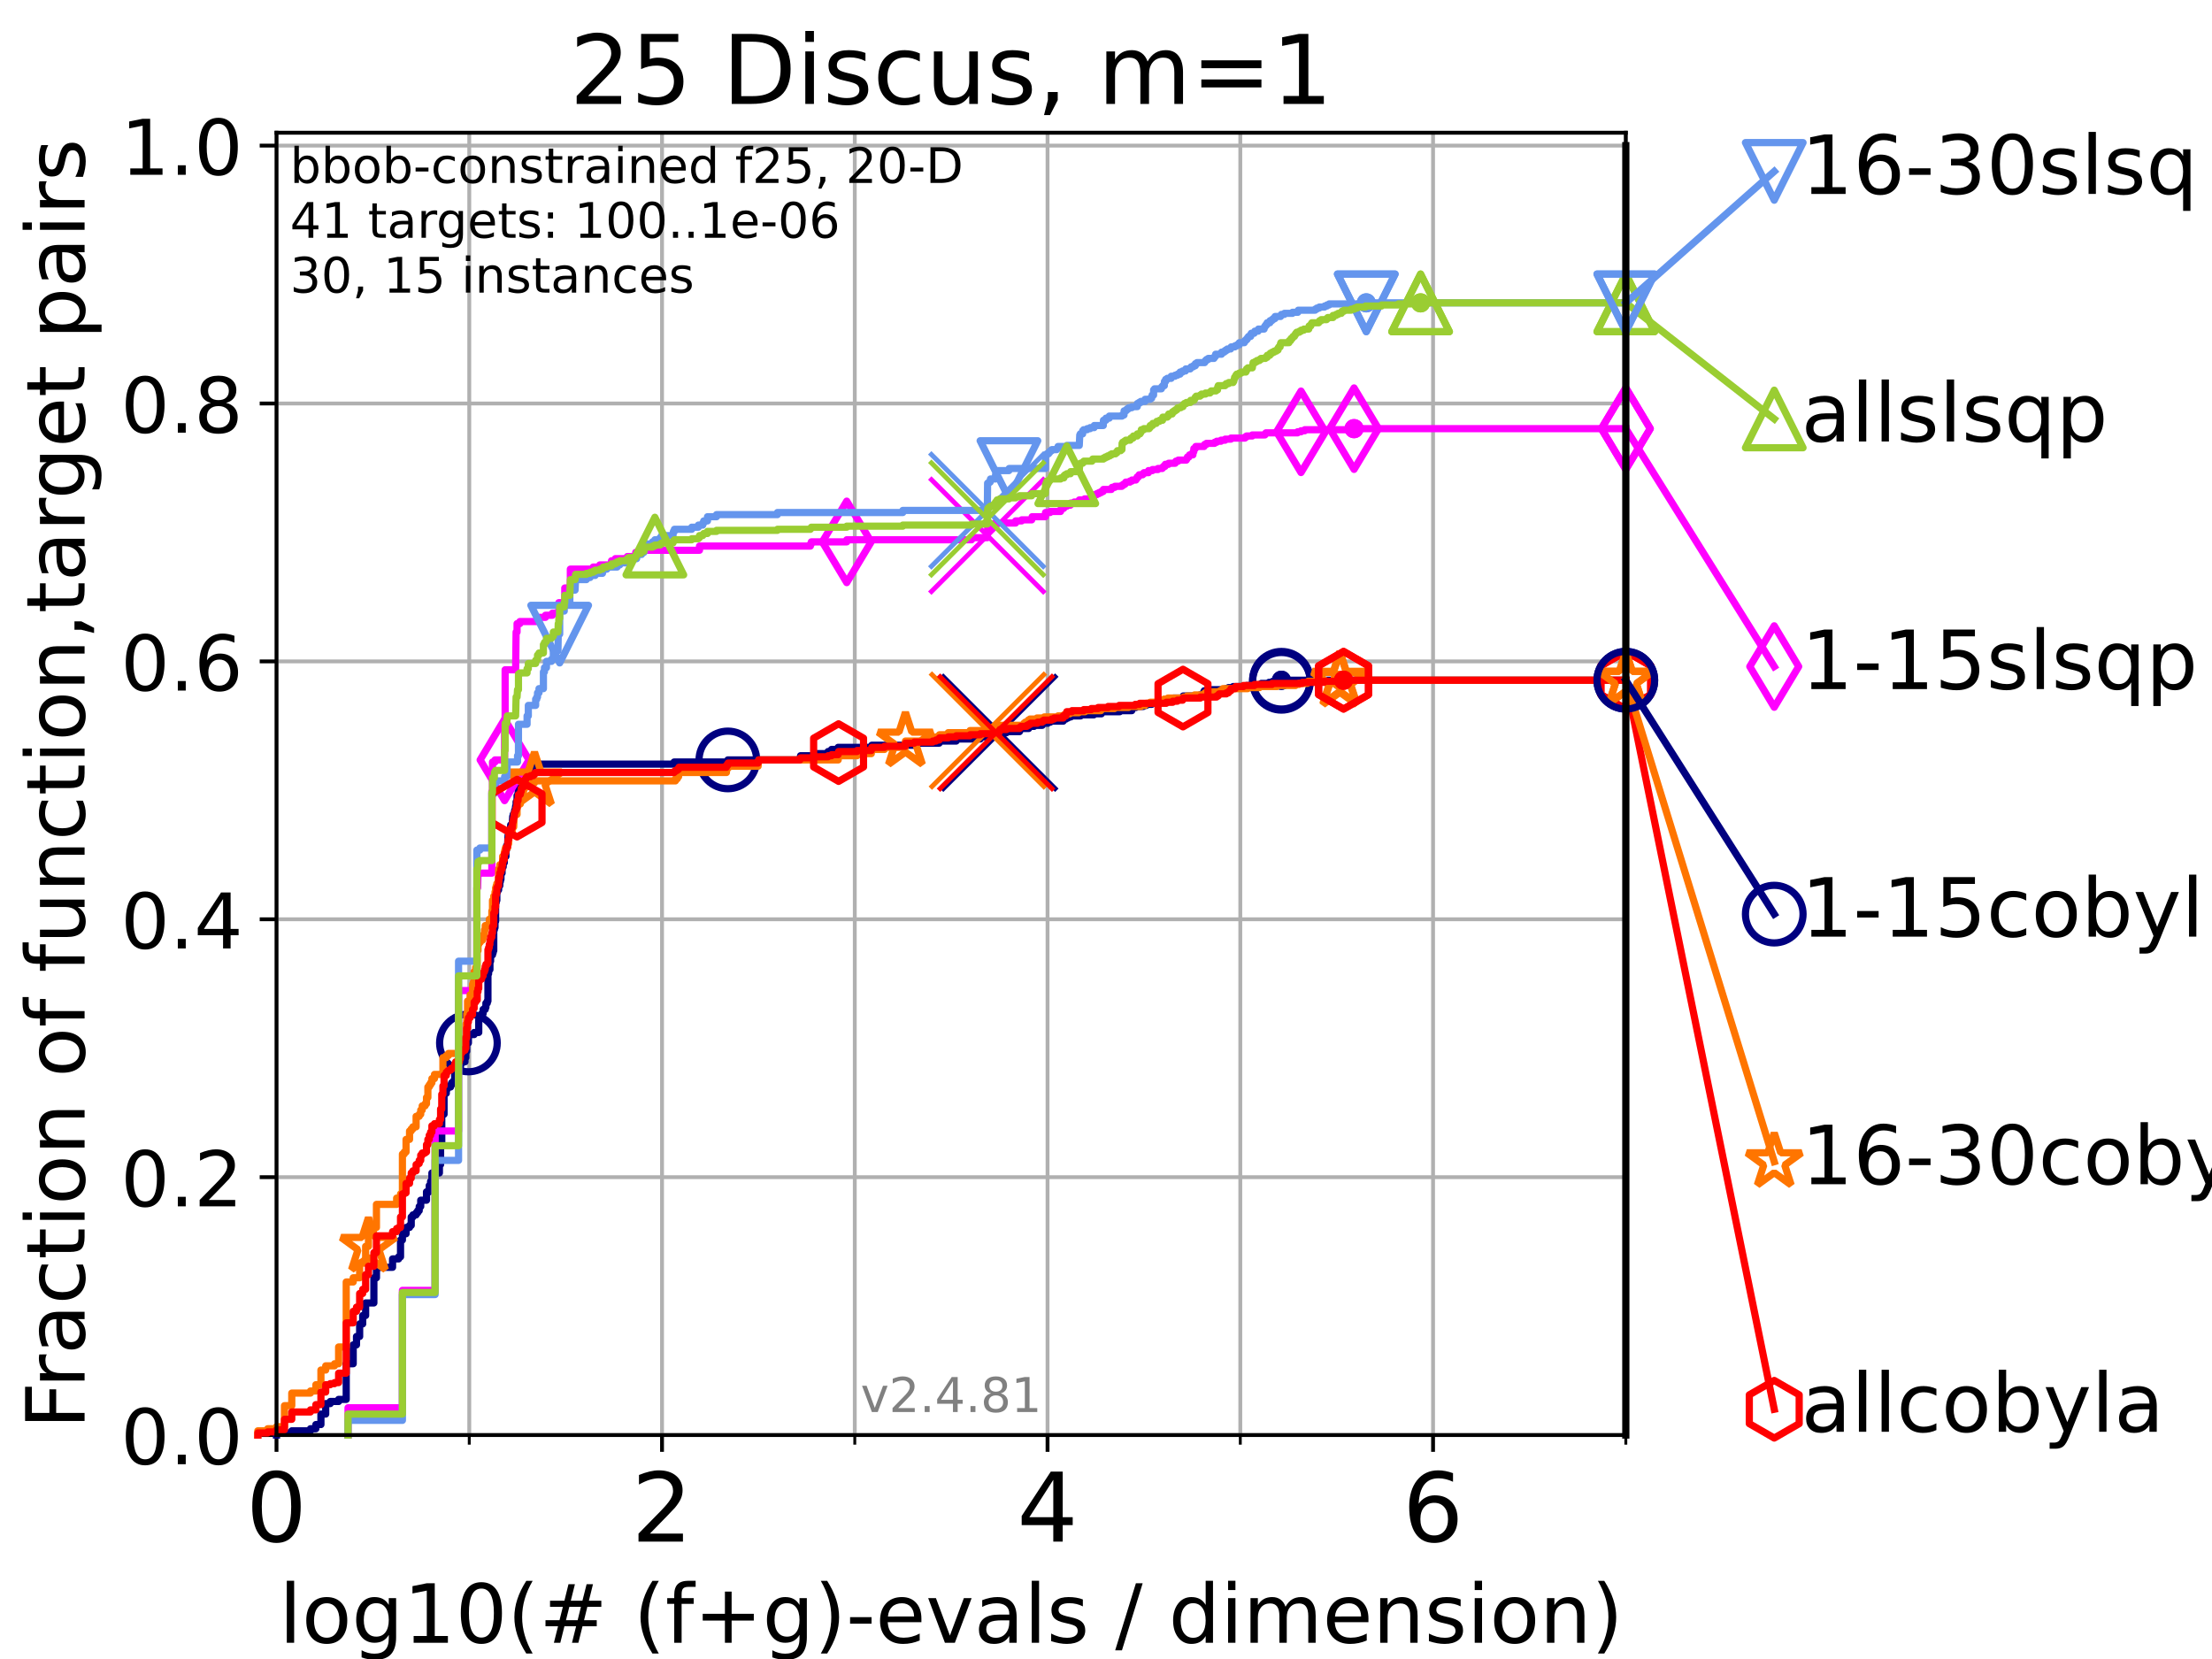 <?xml version="1.0" encoding="utf-8" standalone="no"?>
<!DOCTYPE svg PUBLIC "-//W3C//DTD SVG 1.1//EN"
  "http://www.w3.org/Graphics/SVG/1.1/DTD/svg11.dtd">
<!-- Created with matplotlib (https://matplotlib.org/) -->
<svg height="345.6pt" version="1.1" viewBox="0 0 460.8 345.6" width="460.8pt" xmlns="http://www.w3.org/2000/svg" xmlns:xlink="http://www.w3.org/1999/xlink">
 <defs>
  <style type="text/css">*{stroke-linecap:butt;stroke-linejoin:round;}</style>
 </defs>
 <g id="figure_1">
  <g id="patch_1">
   <path d="M 0 345.6 
L 460.8 345.6 
L 460.8 0 
L 0 0 
z
" style="fill:#ffffff;"/>
  </g>
  <g id="axes_1">
   <g id="patch_2">
    <path d="M 57.6 298.944 
L 338.688 298.944 
L 338.688 27.648 
L 57.6 27.648 
z
" style="fill:#ffffff;"/>
   </g>
   <g id="matplotlib.axis_1">
    <g id="xtick_1">
     <g id="line2d_1">
      <path clip-path="url(#pa85b381318)" d="M 57.6 298.944 
L 57.6 27.648 
" style="fill:none;stroke:#b0b0b0;stroke-linecap:square;stroke-width:0.8;"/>
     </g>
     <g id="line2d_2">
      <defs>
       <path d="M 0 0 
L 0 3.5 
" id="mf89778c7c6" style="stroke:#000000;stroke-width:0.8;"/>
      </defs>
      <g>
       <use style="stroke:#000000;stroke-width:0.8;" x="57.6" xlink:href="#mf89778c7c6" y="298.944"/>
      </g>
     </g>
     <g id="text_1">
      <!-- 0 -->
      <g transform="translate(51.237 321.141)scale(0.2 -0.2)">
       <defs>
        <path d="M 31.781 66.406 
Q 24.172 66.406 20.328 58.906 
Q 16.5 51.422 16.5 36.375 
Q 16.5 21.391 20.328 13.891 
Q 24.172 6.391 31.781 6.391 
Q 39.453 6.391 43.281 13.891 
Q 47.125 21.391 47.125 36.375 
Q 47.125 51.422 43.281 58.906 
Q 39.453 66.406 31.781 66.406 
z
M 31.781 74.219 
Q 44.047 74.219 50.516 64.516 
Q 56.984 54.828 56.984 36.375 
Q 56.984 17.969 50.516 8.266 
Q 44.047 -1.422 31.781 -1.422 
Q 19.531 -1.422 13.062 8.266 
Q 6.594 17.969 6.594 36.375 
Q 6.594 54.828 13.062 64.516 
Q 19.531 74.219 31.781 74.219 
z
" id="DejaVuSans-48"/>
       </defs>
       <use xlink:href="#DejaVuSans-48"/>
      </g>
     </g>
    </g>
    <g id="xtick_2">
     <g id="line2d_3">
      <path clip-path="url(#pa85b381318)" d="M 137.911 298.944 
L 137.911 27.648 
" style="fill:none;stroke:#b0b0b0;stroke-linecap:square;stroke-width:0.8;"/>
     </g>
     <g id="line2d_4">
      <g>
       <use style="stroke:#000000;stroke-width:0.8;" x="137.911" xlink:href="#mf89778c7c6" y="298.944"/>
      </g>
     </g>
     <g id="text_2">
      <!-- 2 -->
      <g transform="translate(131.548 321.141)scale(0.2 -0.2)">
       <defs>
        <path d="M 19.188 8.297 
L 53.609 8.297 
L 53.609 0 
L 7.328 0 
L 7.328 8.297 
Q 12.938 14.109 22.625 23.891 
Q 32.328 33.688 34.812 36.531 
Q 39.547 41.844 41.422 45.531 
Q 43.312 49.219 43.312 52.781 
Q 43.312 58.594 39.234 62.25 
Q 35.156 65.922 28.609 65.922 
Q 23.969 65.922 18.812 64.312 
Q 13.672 62.703 7.812 59.422 
L 7.812 69.391 
Q 13.766 71.781 18.938 73 
Q 24.125 74.219 28.422 74.219 
Q 39.75 74.219 46.484 68.547 
Q 53.219 62.891 53.219 53.422 
Q 53.219 48.922 51.531 44.891 
Q 49.859 40.875 45.406 35.406 
Q 44.188 33.984 37.641 27.219 
Q 31.109 20.453 19.188 8.297 
z
" id="DejaVuSans-50"/>
       </defs>
       <use xlink:href="#DejaVuSans-50"/>
      </g>
     </g>
    </g>
    <g id="xtick_3">
     <g id="line2d_5">
      <path clip-path="url(#pa85b381318)" d="M 218.222 298.944 
L 218.222 27.648 
" style="fill:none;stroke:#b0b0b0;stroke-linecap:square;stroke-width:0.8;"/>
     </g>
     <g id="line2d_6">
      <g>
       <use style="stroke:#000000;stroke-width:0.8;" x="218.222" xlink:href="#mf89778c7c6" y="298.944"/>
      </g>
     </g>
     <g id="text_3">
      <!-- 4 -->
      <g transform="translate(211.859 321.141)scale(0.2 -0.2)">
       <defs>
        <path d="M 37.797 64.312 
L 12.891 25.391 
L 37.797 25.391 
z
M 35.203 72.906 
L 47.609 72.906 
L 47.609 25.391 
L 58.016 25.391 
L 58.016 17.188 
L 47.609 17.188 
L 47.609 0 
L 37.797 0 
L 37.797 17.188 
L 4.891 17.188 
L 4.891 26.703 
z
" id="DejaVuSans-52"/>
       </defs>
       <use xlink:href="#DejaVuSans-52"/>
      </g>
     </g>
    </g>
    <g id="xtick_4">
     <g id="line2d_7">
      <path clip-path="url(#pa85b381318)" d="M 298.533 298.944 
L 298.533 27.648 
" style="fill:none;stroke:#b0b0b0;stroke-linecap:square;stroke-width:0.8;"/>
     </g>
     <g id="line2d_8">
      <g>
       <use style="stroke:#000000;stroke-width:0.8;" x="298.533" xlink:href="#mf89778c7c6" y="298.944"/>
      </g>
     </g>
     <g id="text_4">
      <!-- 6 -->
      <g transform="translate(292.17 321.141)scale(0.2 -0.2)">
       <defs>
        <path d="M 33.016 40.375 
Q 26.375 40.375 22.484 35.828 
Q 18.609 31.297 18.609 23.391 
Q 18.609 15.531 22.484 10.953 
Q 26.375 6.391 33.016 6.391 
Q 39.656 6.391 43.531 10.953 
Q 47.406 15.531 47.406 23.391 
Q 47.406 31.297 43.531 35.828 
Q 39.656 40.375 33.016 40.375 
z
M 52.594 71.297 
L 52.594 62.312 
Q 48.875 64.062 45.094 64.984 
Q 41.312 65.922 37.594 65.922 
Q 27.828 65.922 22.672 59.328 
Q 17.531 52.734 16.797 39.406 
Q 19.672 43.656 24.016 45.922 
Q 28.375 48.188 33.594 48.188 
Q 44.578 48.188 50.953 41.516 
Q 57.328 34.859 57.328 23.391 
Q 57.328 12.156 50.688 5.359 
Q 44.047 -1.422 33.016 -1.422 
Q 20.359 -1.422 13.672 8.266 
Q 6.984 17.969 6.984 36.375 
Q 6.984 53.656 15.188 63.938 
Q 23.391 74.219 37.203 74.219 
Q 40.922 74.219 44.703 73.484 
Q 48.484 72.75 52.594 71.297 
z
" id="DejaVuSans-54"/>
       </defs>
       <use xlink:href="#DejaVuSans-54"/>
      </g>
     </g>
    </g>
    <g id="xtick_5">
     <g id="line2d_9">
      <path clip-path="url(#pa85b381318)" d="M 97.755 298.944 
L 97.755 27.648 
" style="fill:none;stroke:#b0b0b0;stroke-linecap:square;stroke-width:0.8;"/>
     </g>
     <g id="line2d_10">
      <defs>
       <path d="M 0 0 
L 0 2 
" id="m69da8a85b3" style="stroke:#000000;stroke-width:0.6;"/>
      </defs>
      <g>
       <use style="stroke:#000000;stroke-width:0.6;" x="97.755" xlink:href="#m69da8a85b3" y="298.944"/>
      </g>
     </g>
    </g>
    <g id="xtick_6">
     <g id="line2d_11">
      <path clip-path="url(#pa85b381318)" d="M 178.066 298.944 
L 178.066 27.648 
" style="fill:none;stroke:#b0b0b0;stroke-linecap:square;stroke-width:0.8;"/>
     </g>
     <g id="line2d_12">
      <g>
       <use style="stroke:#000000;stroke-width:0.6;" x="178.066" xlink:href="#m69da8a85b3" y="298.944"/>
      </g>
     </g>
    </g>
    <g id="xtick_7">
     <g id="line2d_13">
      <path clip-path="url(#pa85b381318)" d="M 258.377 298.944 
L 258.377 27.648 
" style="fill:none;stroke:#b0b0b0;stroke-linecap:square;stroke-width:0.8;"/>
     </g>
     <g id="line2d_14">
      <g>
       <use style="stroke:#000000;stroke-width:0.6;" x="258.377" xlink:href="#m69da8a85b3" y="298.944"/>
      </g>
     </g>
    </g>
    <g id="xtick_8">
     <g id="line2d_15">
      <path clip-path="url(#pa85b381318)" d="M 338.688 298.944 
L 338.688 27.648 
" style="fill:none;stroke:#b0b0b0;stroke-linecap:square;stroke-width:0.8;"/>
     </g>
     <g id="line2d_16">
      <g>
       <use style="stroke:#000000;stroke-width:0.6;" x="338.688" xlink:href="#m69da8a85b3" y="298.944"/>
      </g>
     </g>
    </g>
    <g id="text_5">
     <!-- log10(# (f+g)-evals / dimension) -->
     <g transform="translate(58.145 342.218)scale(0.17 -0.17)">
      <defs>
       <path d="M 9.422 75.984 
L 18.406 75.984 
L 18.406 0 
L 9.422 0 
z
" id="DejaVuSans-108"/>
       <path d="M 30.609 48.391 
Q 23.391 48.391 19.188 42.75 
Q 14.984 37.109 14.984 27.297 
Q 14.984 17.484 19.156 11.844 
Q 23.344 6.203 30.609 6.203 
Q 37.797 6.203 41.984 11.859 
Q 46.188 17.531 46.188 27.297 
Q 46.188 37.016 41.984 42.703 
Q 37.797 48.391 30.609 48.391 
z
M 30.609 56 
Q 42.328 56 49.016 48.375 
Q 55.719 40.766 55.719 27.297 
Q 55.719 13.875 49.016 6.219 
Q 42.328 -1.422 30.609 -1.422 
Q 18.844 -1.422 12.172 6.219 
Q 5.516 13.875 5.516 27.297 
Q 5.516 40.766 12.172 48.375 
Q 18.844 56 30.609 56 
z
" id="DejaVuSans-111"/>
       <path d="M 45.406 27.984 
Q 45.406 37.75 41.375 43.109 
Q 37.359 48.484 30.078 48.484 
Q 22.859 48.484 18.828 43.109 
Q 14.797 37.75 14.797 27.984 
Q 14.797 18.266 18.828 12.891 
Q 22.859 7.516 30.078 7.516 
Q 37.359 7.516 41.375 12.891 
Q 45.406 18.266 45.406 27.984 
z
M 54.391 6.781 
Q 54.391 -7.172 48.188 -13.984 
Q 42 -20.797 29.203 -20.797 
Q 24.469 -20.797 20.266 -20.094 
Q 16.062 -19.391 12.109 -17.922 
L 12.109 -9.188 
Q 16.062 -11.328 19.922 -12.344 
Q 23.781 -13.375 27.781 -13.375 
Q 36.625 -13.375 41.016 -8.766 
Q 45.406 -4.156 45.406 5.172 
L 45.406 9.625 
Q 42.625 4.781 38.281 2.391 
Q 33.938 0 27.875 0 
Q 17.828 0 11.672 7.656 
Q 5.516 15.328 5.516 27.984 
Q 5.516 40.672 11.672 48.328 
Q 17.828 56 27.875 56 
Q 33.938 56 38.281 53.609 
Q 42.625 51.219 45.406 46.391 
L 45.406 54.688 
L 54.391 54.688 
z
" id="DejaVuSans-103"/>
       <path d="M 12.406 8.297 
L 28.516 8.297 
L 28.516 63.922 
L 10.984 60.406 
L 10.984 69.391 
L 28.422 72.906 
L 38.281 72.906 
L 38.281 8.297 
L 54.391 8.297 
L 54.391 0 
L 12.406 0 
z
" id="DejaVuSans-49"/>
       <path d="M 31 75.875 
Q 24.469 64.656 21.281 53.656 
Q 18.109 42.672 18.109 31.391 
Q 18.109 20.125 21.312 9.062 
Q 24.516 -2 31 -13.188 
L 23.188 -13.188 
Q 15.875 -1.703 12.234 9.375 
Q 8.594 20.453 8.594 31.391 
Q 8.594 42.281 12.203 53.312 
Q 15.828 64.359 23.188 75.875 
z
" id="DejaVuSans-40"/>
       <path d="M 51.125 44 
L 36.922 44 
L 32.812 27.688 
L 47.125 27.688 
z
M 43.797 71.781 
L 38.719 51.516 
L 52.984 51.516 
L 58.109 71.781 
L 65.922 71.781 
L 60.891 51.516 
L 76.125 51.516 
L 76.125 44 
L 58.984 44 
L 54.984 27.688 
L 70.516 27.688 
L 70.516 20.219 
L 53.078 20.219 
L 48 0 
L 40.188 0 
L 45.219 20.219 
L 30.906 20.219 
L 25.875 0 
L 18.016 0 
L 23.094 20.219 
L 7.719 20.219 
L 7.719 27.688 
L 24.906 27.688 
L 29 44 
L 13.281 44 
L 13.281 51.516 
L 30.906 51.516 
L 35.891 71.781 
z
" id="DejaVuSans-35"/>
       <path id="DejaVuSans-32"/>
       <path d="M 37.109 75.984 
L 37.109 68.5 
L 28.516 68.5 
Q 23.688 68.5 21.797 66.547 
Q 19.922 64.594 19.922 59.516 
L 19.922 54.688 
L 34.719 54.688 
L 34.719 47.703 
L 19.922 47.703 
L 19.922 0 
L 10.891 0 
L 10.891 47.703 
L 2.297 47.703 
L 2.297 54.688 
L 10.891 54.688 
L 10.891 58.5 
Q 10.891 67.625 15.141 71.797 
Q 19.391 75.984 28.609 75.984 
z
" id="DejaVuSans-102"/>
       <path d="M 46 62.703 
L 46 35.5 
L 73.188 35.5 
L 73.188 27.203 
L 46 27.203 
L 46 0 
L 37.797 0 
L 37.797 27.203 
L 10.594 27.203 
L 10.594 35.5 
L 37.797 35.5 
L 37.797 62.703 
z
" id="DejaVuSans-43"/>
       <path d="M 8.016 75.875 
L 15.828 75.875 
Q 23.141 64.359 26.781 53.312 
Q 30.422 42.281 30.422 31.391 
Q 30.422 20.453 26.781 9.375 
Q 23.141 -1.703 15.828 -13.188 
L 8.016 -13.188 
Q 14.5 -2 17.703 9.062 
Q 20.906 20.125 20.906 31.391 
Q 20.906 42.672 17.703 53.656 
Q 14.5 64.656 8.016 75.875 
z
" id="DejaVuSans-41"/>
       <path d="M 4.891 31.391 
L 31.203 31.391 
L 31.203 23.391 
L 4.891 23.391 
z
" id="DejaVuSans-45"/>
       <path d="M 56.203 29.594 
L 56.203 25.203 
L 14.891 25.203 
Q 15.484 15.922 20.484 11.062 
Q 25.484 6.203 34.422 6.203 
Q 39.594 6.203 44.453 7.469 
Q 49.312 8.734 54.109 11.281 
L 54.109 2.781 
Q 49.266 0.734 44.188 -0.344 
Q 39.109 -1.422 33.891 -1.422 
Q 20.797 -1.422 13.156 6.188 
Q 5.516 13.812 5.516 26.812 
Q 5.516 40.234 12.766 48.109 
Q 20.016 56 32.328 56 
Q 43.359 56 49.781 48.891 
Q 56.203 41.797 56.203 29.594 
z
M 47.219 32.234 
Q 47.125 39.594 43.094 43.984 
Q 39.062 48.391 32.422 48.391 
Q 24.906 48.391 20.391 44.141 
Q 15.875 39.891 15.188 32.172 
z
" id="DejaVuSans-101"/>
       <path d="M 2.984 54.688 
L 12.5 54.688 
L 29.594 8.797 
L 46.688 54.688 
L 56.203 54.688 
L 35.688 0 
L 23.484 0 
z
" id="DejaVuSans-118"/>
       <path d="M 34.281 27.484 
Q 23.391 27.484 19.188 25 
Q 14.984 22.516 14.984 16.5 
Q 14.984 11.719 18.141 8.906 
Q 21.297 6.109 26.703 6.109 
Q 34.188 6.109 38.703 11.406 
Q 43.219 16.703 43.219 25.484 
L 43.219 27.484 
z
M 52.203 31.203 
L 52.203 0 
L 43.219 0 
L 43.219 8.297 
Q 40.141 3.328 35.547 0.953 
Q 30.953 -1.422 24.312 -1.422 
Q 15.922 -1.422 10.953 3.297 
Q 6 8.016 6 15.922 
Q 6 25.141 12.172 29.828 
Q 18.359 34.516 30.609 34.516 
L 43.219 34.516 
L 43.219 35.406 
Q 43.219 41.609 39.141 45 
Q 35.062 48.391 27.688 48.391 
Q 23 48.391 18.547 47.266 
Q 14.109 46.141 10.016 43.891 
L 10.016 52.203 
Q 14.938 54.109 19.578 55.047 
Q 24.219 56 28.609 56 
Q 40.484 56 46.344 49.844 
Q 52.203 43.703 52.203 31.203 
z
" id="DejaVuSans-97"/>
       <path d="M 44.281 53.078 
L 44.281 44.578 
Q 40.484 46.531 36.375 47.5 
Q 32.281 48.484 27.875 48.484 
Q 21.188 48.484 17.844 46.438 
Q 14.5 44.391 14.5 40.281 
Q 14.5 37.156 16.891 35.375 
Q 19.281 33.594 26.516 31.984 
L 29.594 31.297 
Q 39.156 29.25 43.188 25.516 
Q 47.219 21.781 47.219 15.094 
Q 47.219 7.469 41.188 3.016 
Q 35.156 -1.422 24.609 -1.422 
Q 20.219 -1.422 15.453 -0.562 
Q 10.688 0.297 5.422 2 
L 5.422 11.281 
Q 10.406 8.688 15.234 7.391 
Q 20.062 6.109 24.812 6.109 
Q 31.156 6.109 34.562 8.281 
Q 37.984 10.453 37.984 14.406 
Q 37.984 18.062 35.516 20.016 
Q 33.062 21.969 24.703 23.781 
L 21.578 24.516 
Q 13.234 26.266 9.516 29.906 
Q 5.812 33.547 5.812 39.891 
Q 5.812 47.609 11.281 51.797 
Q 16.75 56 26.812 56 
Q 31.781 56 36.172 55.266 
Q 40.578 54.547 44.281 53.078 
z
" id="DejaVuSans-115"/>
       <path d="M 25.391 72.906 
L 33.688 72.906 
L 8.297 -9.281 
L 0 -9.281 
z
" id="DejaVuSans-47"/>
       <path d="M 45.406 46.391 
L 45.406 75.984 
L 54.391 75.984 
L 54.391 0 
L 45.406 0 
L 45.406 8.203 
Q 42.578 3.328 38.25 0.953 
Q 33.938 -1.422 27.875 -1.422 
Q 17.969 -1.422 11.734 6.484 
Q 5.516 14.406 5.516 27.297 
Q 5.516 40.188 11.734 48.094 
Q 17.969 56 27.875 56 
Q 33.938 56 38.25 53.625 
Q 42.578 51.266 45.406 46.391 
z
M 14.797 27.297 
Q 14.797 17.391 18.875 11.75 
Q 22.953 6.109 30.078 6.109 
Q 37.203 6.109 41.297 11.75 
Q 45.406 17.391 45.406 27.297 
Q 45.406 37.203 41.297 42.844 
Q 37.203 48.484 30.078 48.484 
Q 22.953 48.484 18.875 42.844 
Q 14.797 37.203 14.797 27.297 
z
" id="DejaVuSans-100"/>
       <path d="M 9.422 54.688 
L 18.406 54.688 
L 18.406 0 
L 9.422 0 
z
M 9.422 75.984 
L 18.406 75.984 
L 18.406 64.594 
L 9.422 64.594 
z
" id="DejaVuSans-105"/>
       <path d="M 52 44.188 
Q 55.375 50.25 60.062 53.125 
Q 64.75 56 71.094 56 
Q 79.641 56 84.281 50.016 
Q 88.922 44.047 88.922 33.016 
L 88.922 0 
L 79.891 0 
L 79.891 32.719 
Q 79.891 40.578 77.094 44.375 
Q 74.312 48.188 68.609 48.188 
Q 61.625 48.188 57.562 43.547 
Q 53.516 38.922 53.516 30.906 
L 53.516 0 
L 44.484 0 
L 44.484 32.719 
Q 44.484 40.625 41.703 44.406 
Q 38.922 48.188 33.109 48.188 
Q 26.219 48.188 22.156 43.531 
Q 18.109 38.875 18.109 30.906 
L 18.109 0 
L 9.078 0 
L 9.078 54.688 
L 18.109 54.688 
L 18.109 46.188 
Q 21.188 51.219 25.484 53.609 
Q 29.781 56 35.688 56 
Q 41.656 56 45.828 52.969 
Q 50 49.953 52 44.188 
z
" id="DejaVuSans-109"/>
       <path d="M 54.891 33.016 
L 54.891 0 
L 45.906 0 
L 45.906 32.719 
Q 45.906 40.484 42.875 44.328 
Q 39.844 48.188 33.797 48.188 
Q 26.516 48.188 22.312 43.547 
Q 18.109 38.922 18.109 30.906 
L 18.109 0 
L 9.078 0 
L 9.078 54.688 
L 18.109 54.688 
L 18.109 46.188 
Q 21.344 51.125 25.703 53.562 
Q 30.078 56 35.797 56 
Q 45.219 56 50.047 50.172 
Q 54.891 44.344 54.891 33.016 
z
" id="DejaVuSans-110"/>
      </defs>
      <use xlink:href="#DejaVuSans-108"/>
      <use x="27.783" xlink:href="#DejaVuSans-111"/>
      <use x="88.965" xlink:href="#DejaVuSans-103"/>
      <use x="152.441" xlink:href="#DejaVuSans-49"/>
      <use x="216.064" xlink:href="#DejaVuSans-48"/>
      <use x="279.688" xlink:href="#DejaVuSans-40"/>
      <use x="318.701" xlink:href="#DejaVuSans-35"/>
      <use x="402.49" xlink:href="#DejaVuSans-32"/>
      <use x="434.277" xlink:href="#DejaVuSans-40"/>
      <use x="473.291" xlink:href="#DejaVuSans-102"/>
      <use x="508.496" xlink:href="#DejaVuSans-43"/>
      <use x="592.285" xlink:href="#DejaVuSans-103"/>
      <use x="655.762" xlink:href="#DejaVuSans-41"/>
      <use x="694.775" xlink:href="#DejaVuSans-45"/>
      <use x="730.859" xlink:href="#DejaVuSans-101"/>
      <use x="792.383" xlink:href="#DejaVuSans-118"/>
      <use x="851.562" xlink:href="#DejaVuSans-97"/>
      <use x="912.842" xlink:href="#DejaVuSans-108"/>
      <use x="940.625" xlink:href="#DejaVuSans-115"/>
      <use x="992.725" xlink:href="#DejaVuSans-32"/>
      <use x="1024.512" xlink:href="#DejaVuSans-47"/>
      <use x="1058.203" xlink:href="#DejaVuSans-32"/>
      <use x="1089.99" xlink:href="#DejaVuSans-100"/>
      <use x="1153.467" xlink:href="#DejaVuSans-105"/>
      <use x="1181.25" xlink:href="#DejaVuSans-109"/>
      <use x="1278.662" xlink:href="#DejaVuSans-101"/>
      <use x="1340.186" xlink:href="#DejaVuSans-110"/>
      <use x="1403.564" xlink:href="#DejaVuSans-115"/>
      <use x="1455.664" xlink:href="#DejaVuSans-105"/>
      <use x="1483.447" xlink:href="#DejaVuSans-111"/>
      <use x="1544.629" xlink:href="#DejaVuSans-110"/>
      <use x="1608.008" xlink:href="#DejaVuSans-41"/>
     </g>
    </g>
   </g>
   <g id="matplotlib.axis_2">
    <g id="ytick_1">
     <g id="line2d_17">
      <path clip-path="url(#pa85b381318)" d="M 57.6 298.944 
L 338.688 298.944 
" style="fill:none;stroke:#b0b0b0;stroke-linecap:square;stroke-width:0.8;"/>
     </g>
     <g id="line2d_18">
      <defs>
       <path d="M 0 0 
L -3.5 0 
" id="ma63c75e1a1" style="stroke:#000000;stroke-width:0.8;"/>
      </defs>
      <g>
       <use style="stroke:#000000;stroke-width:0.8;" x="57.6" xlink:href="#ma63c75e1a1" y="298.944"/>
      </g>
     </g>
     <g id="text_6">
      <!-- 0.0 -->
      <g transform="translate(25.155 305.023)scale(0.16 -0.16)">
       <defs>
        <path d="M 10.688 12.406 
L 21 12.406 
L 21 0 
L 10.688 0 
z
" id="DejaVuSans-46"/>
       </defs>
       <use xlink:href="#DejaVuSans-48"/>
       <use x="63.623" xlink:href="#DejaVuSans-46"/>
       <use x="95.41" xlink:href="#DejaVuSans-48"/>
      </g>
     </g>
    </g>
    <g id="ytick_2">
     <g id="line2d_19">
      <path clip-path="url(#pa85b381318)" d="M 57.6 245.222 
L 338.688 245.222 
" style="fill:none;stroke:#b0b0b0;stroke-linecap:square;stroke-width:0.8;"/>
     </g>
     <g id="line2d_20">
      <g>
       <use style="stroke:#000000;stroke-width:0.8;" x="57.6" xlink:href="#ma63c75e1a1" y="245.222"/>
      </g>
     </g>
     <g id="text_7">
      <!-- 0.2 -->
      <g transform="translate(25.155 251.301)scale(0.16 -0.16)">
       <use xlink:href="#DejaVuSans-48"/>
       <use x="63.623" xlink:href="#DejaVuSans-46"/>
       <use x="95.41" xlink:href="#DejaVuSans-50"/>
      </g>
     </g>
    </g>
    <g id="ytick_3">
     <g id="line2d_21">
      <path clip-path="url(#pa85b381318)" d="M 57.6 191.5 
L 338.688 191.5 
" style="fill:none;stroke:#b0b0b0;stroke-linecap:square;stroke-width:0.8;"/>
     </g>
     <g id="line2d_22">
      <g>
       <use style="stroke:#000000;stroke-width:0.8;" x="57.6" xlink:href="#ma63c75e1a1" y="191.5"/>
      </g>
     </g>
     <g id="text_8">
      <!-- 0.4 -->
      <g transform="translate(25.155 197.579)scale(0.16 -0.16)">
       <use xlink:href="#DejaVuSans-48"/>
       <use x="63.623" xlink:href="#DejaVuSans-46"/>
       <use x="95.41" xlink:href="#DejaVuSans-52"/>
      </g>
     </g>
    </g>
    <g id="ytick_4">
     <g id="line2d_23">
      <path clip-path="url(#pa85b381318)" d="M 57.6 137.778 
L 338.688 137.778 
" style="fill:none;stroke:#b0b0b0;stroke-linecap:square;stroke-width:0.8;"/>
     </g>
     <g id="line2d_24">
      <g>
       <use style="stroke:#000000;stroke-width:0.8;" x="57.6" xlink:href="#ma63c75e1a1" y="137.778"/>
      </g>
     </g>
     <g id="text_9">
      <!-- 0.6 -->
      <g transform="translate(25.155 143.857)scale(0.16 -0.16)">
       <use xlink:href="#DejaVuSans-48"/>
       <use x="63.623" xlink:href="#DejaVuSans-46"/>
       <use x="95.41" xlink:href="#DejaVuSans-54"/>
      </g>
     </g>
    </g>
    <g id="ytick_5">
     <g id="line2d_25">
      <path clip-path="url(#pa85b381318)" d="M 57.6 84.056 
L 338.688 84.056 
" style="fill:none;stroke:#b0b0b0;stroke-linecap:square;stroke-width:0.8;"/>
     </g>
     <g id="line2d_26">
      <g>
       <use style="stroke:#000000;stroke-width:0.8;" x="57.6" xlink:href="#ma63c75e1a1" y="84.056"/>
      </g>
     </g>
     <g id="text_10">
      <!-- 0.8 -->
      <g transform="translate(25.155 90.135)scale(0.16 -0.16)">
       <defs>
        <path d="M 31.781 34.625 
Q 24.75 34.625 20.719 30.859 
Q 16.703 27.094 16.703 20.516 
Q 16.703 13.922 20.719 10.156 
Q 24.75 6.391 31.781 6.391 
Q 38.812 6.391 42.859 10.172 
Q 46.922 13.969 46.922 20.516 
Q 46.922 27.094 42.891 30.859 
Q 38.875 34.625 31.781 34.625 
z
M 21.922 38.812 
Q 15.578 40.375 12.031 44.719 
Q 8.5 49.078 8.5 55.328 
Q 8.5 64.062 14.719 69.141 
Q 20.953 74.219 31.781 74.219 
Q 42.672 74.219 48.875 69.141 
Q 55.078 64.062 55.078 55.328 
Q 55.078 49.078 51.531 44.719 
Q 48 40.375 41.703 38.812 
Q 48.828 37.156 52.797 32.312 
Q 56.781 27.484 56.781 20.516 
Q 56.781 9.906 50.312 4.234 
Q 43.844 -1.422 31.781 -1.422 
Q 19.734 -1.422 13.25 4.234 
Q 6.781 9.906 6.781 20.516 
Q 6.781 27.484 10.781 32.312 
Q 14.797 37.156 21.922 38.812 
z
M 18.312 54.391 
Q 18.312 48.734 21.844 45.562 
Q 25.391 42.391 31.781 42.391 
Q 38.141 42.391 41.719 45.562 
Q 45.312 48.734 45.312 54.391 
Q 45.312 60.062 41.719 63.234 
Q 38.141 66.406 31.781 66.406 
Q 25.391 66.406 21.844 63.234 
Q 18.312 60.062 18.312 54.391 
z
" id="DejaVuSans-56"/>
       </defs>
       <use xlink:href="#DejaVuSans-48"/>
       <use x="63.623" xlink:href="#DejaVuSans-46"/>
       <use x="95.41" xlink:href="#DejaVuSans-56"/>
      </g>
     </g>
    </g>
    <g id="ytick_6">
     <g id="line2d_27">
      <path clip-path="url(#pa85b381318)" d="M 57.6 30.334 
L 338.688 30.334 
" style="fill:none;stroke:#b0b0b0;stroke-linecap:square;stroke-width:0.8;"/>
     </g>
     <g id="line2d_28">
      <g>
       <use style="stroke:#000000;stroke-width:0.8;" x="57.6" xlink:href="#ma63c75e1a1" y="30.334"/>
      </g>
     </g>
     <g id="text_11">
      <!-- 1.0 -->
      <g transform="translate(25.155 36.413)scale(0.16 -0.16)">
       <use xlink:href="#DejaVuSans-49"/>
       <use x="63.623" xlink:href="#DejaVuSans-46"/>
       <use x="95.41" xlink:href="#DejaVuSans-48"/>
      </g>
     </g>
    </g>
    <g id="text_12">
     <!-- Fraction of function,target pairs -->
     <g transform="translate(17.62 297.681)rotate(-90)scale(0.17 -0.17)">
      <defs>
       <path d="M 9.812 72.906 
L 51.703 72.906 
L 51.703 64.594 
L 19.672 64.594 
L 19.672 43.109 
L 48.578 43.109 
L 48.578 34.812 
L 19.672 34.812 
L 19.672 0 
L 9.812 0 
z
" id="DejaVuSans-70"/>
       <path d="M 41.109 46.297 
Q 39.594 47.172 37.812 47.578 
Q 36.031 48 33.891 48 
Q 26.266 48 22.188 43.047 
Q 18.109 38.094 18.109 28.812 
L 18.109 0 
L 9.078 0 
L 9.078 54.688 
L 18.109 54.688 
L 18.109 46.188 
Q 20.953 51.172 25.484 53.578 
Q 30.031 56 36.531 56 
Q 37.453 56 38.578 55.875 
Q 39.703 55.766 41.062 55.516 
z
" id="DejaVuSans-114"/>
       <path d="M 48.781 52.594 
L 48.781 44.188 
Q 44.969 46.297 41.141 47.344 
Q 37.312 48.391 33.406 48.391 
Q 24.656 48.391 19.812 42.844 
Q 14.984 37.312 14.984 27.297 
Q 14.984 17.281 19.812 11.734 
Q 24.656 6.203 33.406 6.203 
Q 37.312 6.203 41.141 7.25 
Q 44.969 8.297 48.781 10.406 
L 48.781 2.094 
Q 45.016 0.344 40.984 -0.531 
Q 36.969 -1.422 32.422 -1.422 
Q 20.062 -1.422 12.781 6.344 
Q 5.516 14.109 5.516 27.297 
Q 5.516 40.672 12.859 48.328 
Q 20.219 56 33.016 56 
Q 37.156 56 41.109 55.141 
Q 45.062 54.297 48.781 52.594 
z
" id="DejaVuSans-99"/>
       <path d="M 18.312 70.219 
L 18.312 54.688 
L 36.812 54.688 
L 36.812 47.703 
L 18.312 47.703 
L 18.312 18.016 
Q 18.312 11.328 20.141 9.422 
Q 21.969 7.516 27.594 7.516 
L 36.812 7.516 
L 36.812 0 
L 27.594 0 
Q 17.188 0 13.234 3.875 
Q 9.281 7.766 9.281 18.016 
L 9.281 47.703 
L 2.688 47.703 
L 2.688 54.688 
L 9.281 54.688 
L 9.281 70.219 
z
" id="DejaVuSans-116"/>
       <path d="M 8.5 21.578 
L 8.5 54.688 
L 17.484 54.688 
L 17.484 21.922 
Q 17.484 14.156 20.5 10.266 
Q 23.531 6.391 29.594 6.391 
Q 36.859 6.391 41.078 11.031 
Q 45.312 15.672 45.312 23.688 
L 45.312 54.688 
L 54.297 54.688 
L 54.297 0 
L 45.312 0 
L 45.312 8.406 
Q 42.047 3.422 37.719 1 
Q 33.406 -1.422 27.688 -1.422 
Q 18.266 -1.422 13.375 4.438 
Q 8.5 10.297 8.5 21.578 
z
M 31.109 56 
z
" id="DejaVuSans-117"/>
       <path d="M 11.719 12.406 
L 22.016 12.406 
L 22.016 4 
L 14.016 -11.625 
L 7.719 -11.625 
L 11.719 4 
z
" id="DejaVuSans-44"/>
       <path d="M 18.109 8.203 
L 18.109 -20.797 
L 9.078 -20.797 
L 9.078 54.688 
L 18.109 54.688 
L 18.109 46.391 
Q 20.953 51.266 25.266 53.625 
Q 29.594 56 35.594 56 
Q 45.562 56 51.781 48.094 
Q 58.016 40.188 58.016 27.297 
Q 58.016 14.406 51.781 6.484 
Q 45.562 -1.422 35.594 -1.422 
Q 29.594 -1.422 25.266 0.953 
Q 20.953 3.328 18.109 8.203 
z
M 48.688 27.297 
Q 48.688 37.203 44.609 42.844 
Q 40.531 48.484 33.406 48.484 
Q 26.266 48.484 22.188 42.844 
Q 18.109 37.203 18.109 27.297 
Q 18.109 17.391 22.188 11.75 
Q 26.266 6.109 33.406 6.109 
Q 40.531 6.109 44.609 11.75 
Q 48.688 17.391 48.688 27.297 
z
" id="DejaVuSans-112"/>
      </defs>
      <use xlink:href="#DejaVuSans-70"/>
      <use x="50.27" xlink:href="#DejaVuSans-114"/>
      <use x="91.383" xlink:href="#DejaVuSans-97"/>
      <use x="152.662" xlink:href="#DejaVuSans-99"/>
      <use x="207.643" xlink:href="#DejaVuSans-116"/>
      <use x="246.852" xlink:href="#DejaVuSans-105"/>
      <use x="274.635" xlink:href="#DejaVuSans-111"/>
      <use x="335.816" xlink:href="#DejaVuSans-110"/>
      <use x="399.195" xlink:href="#DejaVuSans-32"/>
      <use x="430.982" xlink:href="#DejaVuSans-111"/>
      <use x="492.164" xlink:href="#DejaVuSans-102"/>
      <use x="527.369" xlink:href="#DejaVuSans-32"/>
      <use x="559.156" xlink:href="#DejaVuSans-102"/>
      <use x="594.361" xlink:href="#DejaVuSans-117"/>
      <use x="657.74" xlink:href="#DejaVuSans-110"/>
      <use x="721.119" xlink:href="#DejaVuSans-99"/>
      <use x="776.1" xlink:href="#DejaVuSans-116"/>
      <use x="815.309" xlink:href="#DejaVuSans-105"/>
      <use x="843.092" xlink:href="#DejaVuSans-111"/>
      <use x="904.273" xlink:href="#DejaVuSans-110"/>
      <use x="967.652" xlink:href="#DejaVuSans-44"/>
      <use x="999.439" xlink:href="#DejaVuSans-116"/>
      <use x="1038.648" xlink:href="#DejaVuSans-97"/>
      <use x="1099.928" xlink:href="#DejaVuSans-114"/>
      <use x="1139.291" xlink:href="#DejaVuSans-103"/>
      <use x="1202.768" xlink:href="#DejaVuSans-101"/>
      <use x="1264.291" xlink:href="#DejaVuSans-116"/>
      <use x="1303.5" xlink:href="#DejaVuSans-32"/>
      <use x="1335.287" xlink:href="#DejaVuSans-112"/>
      <use x="1398.764" xlink:href="#DejaVuSans-97"/>
      <use x="1460.043" xlink:href="#DejaVuSans-105"/>
      <use x="1487.826" xlink:href="#DejaVuSans-114"/>
      <use x="1528.939" xlink:href="#DejaVuSans-115"/>
     </g>
    </g>
   </g>
   <g id="line2d_29">
    <defs>
     <path d="M 0 1.5 
C 0.398 1.5 0.779 1.342 1.061 1.061 
C 1.342 0.779 1.5 0.398 1.5 0 
C 1.5 -0.398 1.342 -0.779 1.061 -1.061 
C 0.779 -1.342 0.398 -1.5 0 -1.5 
C -0.398 -1.5 -0.779 -1.342 -1.061 -1.061 
C -1.342 -0.779 -1.5 -0.398 -1.5 0 
C -1.5 0.398 -1.342 0.779 -1.061 1.061 
C -0.779 1.342 -0.398 1.5 0 1.5 
z
" id="m9576f71083" style="stroke:#000080;"/>
    </defs>
    <g>
     <use style="fill:#000080;stroke:#000080;" x="266.944" xlink:href="#m9576f71083" y="141.709"/>
     <use style="fill:#000080;stroke:#000080;" x="266.944" xlink:href="#m9576f71083" y="141.709"/>
    </g>
   </g>
   <g id="line2d_30">
    <path d="M 57.6 298.944 
L 57.6 298.507 
L 60.78 298.507 
L 60.78 298.07 
L 64.671 298.07 
L 64.671 297.634 
L 65.797 297.634 
L 65.797 296.76 
L 66.854 296.76 
L 66.854 294.576 
L 67.851 294.576 
L 67.851 292.393 
L 68.793 292.393 
L 68.793 291.956 
L 70.539 291.956 
L 70.539 291.519 
L 72.125 291.519 
L 72.125 284.094 
L 73.579 284.094 
L 73.579 280.163 
L 74.263 280.163 
L 74.263 278.416 
L 74.922 278.416 
L 74.922 275.796 
L 75.556 275.796 
L 75.556 274.048 
L 76.168 274.048 
L 76.168 271.428 
L 77.885 271.428 
L 77.885 266.187 
L 78.421 266.187 
L 78.421 264.003 
L 81.776 264.003 
L 81.776 262.256 
L 83.037 262.256 
L 83.037 261.819 
L 83.438 261.819 
L 83.438 258.325 
L 83.83 258.325 
L 83.83 257.015 
L 84.588 257.015 
L 84.588 255.704 
L 85.315 255.704 
L 85.315 255.268 
L 85.667 255.268 
L 85.667 253.521 
L 86.013 253.521 
L 86.013 253.084 
L 86.684 253.084 
L 86.684 252.647 
L 87.01 252.647 
L 87.01 252.21 
L 87.33 252.21 
L 87.33 251.337 
L 87.644 251.337 
L 87.644 250.026 
L 88.847 250.026 
L 88.847 248.279 
L 89.419 248.279 
L 89.419 246.969 
L 89.698 246.969 
L 89.698 246.096 
L 89.973 246.096 
L 89.973 244.348 
L 91.535 244.348 
L 91.535 242.601 
L 91.783 242.601 
L 91.783 238.234 
L 92.027 238.234 
L 92.027 232.119 
L 92.504 232.119 
L 92.504 227.751 
L 92.969 227.751 
L 92.969 226.878 
L 93.197 226.878 
L 93.197 226.441 
L 93.864 226.441 
L 93.864 226.004 
L 94.081 226.004 
L 94.081 225.568 
L 94.506 225.568 
L 94.506 225.131 
L 94.715 225.131 
L 94.715 223.821 
L 94.921 223.821 
L 94.921 222.947 
L 95.918 222.947 
L 95.918 221.637 
L 96.111 221.637 
L 96.111 221.2 
L 96.861 221.2 
L 96.861 220.326 
L 97.044 220.326 
L 97.044 219.016 
L 97.224 219.016 
L 97.224 217.269 
L 97.58 217.269 
L 97.58 215.522 
L 98.772 215.522 
L 98.772 215.085 
L 99.732 215.085 
L 99.732 212.465 
L 99.887 212.465 
L 99.887 212.028 
L 100.344 212.028 
L 100.344 211.154 
L 100.642 211.154 
L 100.642 210.281 
L 101.08 210.281 
L 101.08 209.844 
L 101.223 209.844 
L 101.223 208.971 
L 101.507 208.971 
L 101.507 208.534 
L 101.647 208.534 
L 101.647 202.856 
L 101.786 202.856 
L 101.786 201.982 
L 102.06 201.982 
L 102.06 200.235 
L 102.196 200.235 
L 102.196 198.925 
L 102.597 198.925 
L 102.597 198.488 
L 102.729 198.488 
L 102.729 198.052 
L 102.859 198.052 
L 102.859 193.684 
L 102.989 193.684 
L 102.989 193.247 
L 103.118 193.247 
L 103.118 191.937 
L 103.246 191.937 
L 103.246 188.006 
L 103.372 188.006 
L 103.372 187.569 
L 103.498 187.569 
L 103.498 185.822 
L 103.623 185.822 
L 103.623 185.385 
L 103.871 185.385 
L 103.871 184.512 
L 104.115 184.512 
L 104.115 183.638 
L 104.235 183.638 
L 104.235 183.202 
L 104.355 183.202 
L 104.355 181.891 
L 104.592 181.891 
L 104.592 180.581 
L 104.826 180.581 
L 104.826 179.707 
L 105.057 179.707 
L 105.057 178.397 
L 105.398 178.397 
L 105.398 177.087 
L 105.51 177.087 
L 105.51 176.213 
L 105.733 176.213 
L 105.843 174.029 
L 106.276 174.029 
L 106.383 171.846 
L 106.699 171.846 
L 106.803 170.099 
L 106.906 170.099 
L 106.906 169.662 
L 107.111 169.662 
L 107.213 168.788 
L 107.314 168.788 
L 107.415 167.915 
L 107.515 167.915 
L 107.515 167.041 
L 107.713 167.041 
L 107.713 165.731 
L 107.909 165.731 
L 108.006 163.547 
L 108.484 163.547 
L 108.578 162.674 
L 108.764 162.674 
L 108.764 162.237 
L 109.312 162.237 
L 109.312 160.927 
L 109.491 160.927 
L 109.491 160.49 
L 110.527 160.49 
L 110.527 160.053 
L 111.105 160.053 
L 111.105 159.616 
L 111.506 159.616 
L 111.506 159.179 
L 140.431 159.179 
L 140.431 158.743 
L 151.625 158.743 
L 151.625 158.306 
L 166.644 158.306 
L 166.644 157.869 
L 166.768 157.869 
L 166.768 157.432 
L 169.703 157.432 
L 169.703 156.996 
L 172.499 156.996 
L 172.499 156.559 
L 173.225 156.559 
L 173.225 156.122 
L 174.601 156.122 
L 174.601 155.685 
L 181.603 155.685 
L 181.603 155.249 
L 190.467 155.249 
L 190.467 154.812 
L 195.651 154.812 
L 195.651 154.375 
L 199.192 154.375 
L 199.192 153.938 
L 204.214 153.938 
L 204.214 153.502 
L 207.554 153.502 
L 207.554 153.065 
L 208.129 153.065 
L 208.129 152.628 
L 209.686 152.628 
L 209.686 152.41 
L 212.388 152.41 
L 212.388 151.973 
L 212.676 151.973 
L 212.676 151.755 
L 214.303 151.755 
L 214.303 151.318 
L 215.413 151.318 
L 215.413 151.099 
L 217.112 151.099 
L 217.112 150.663 
L 218.273 150.663 
L 218.273 150.444 
L 218.793 150.444 
L 218.793 150.226 
L 221.491 150.226 
L 221.491 150.007 
L 221.662 150.007 
L 221.662 149.789 
L 222.069 149.789 
L 222.069 149.571 
L 222.489 149.571 
L 222.489 149.352 
L 223.068 149.352 
L 223.068 149.134 
L 225.118 149.134 
L 225.118 148.916 
L 227.867 148.916 
L 227.867 148.697 
L 229.437 148.697 
L 229.465 148.26 
L 233.275 148.26 
L 233.275 148.042 
L 235.772 148.042 
L 235.823 147.387 
L 236.616 147.387 
L 236.616 147.168 
L 238.179 147.168 
L 238.179 146.95 
L 238.795 146.95 
L 238.795 146.732 
L 239.931 146.732 
L 239.931 146.513 
L 240.972 146.513 
L 240.972 146.295 
L 241.229 146.295 
L 241.229 146.077 
L 243.477 146.077 
L 243.477 145.858 
L 244.124 145.858 
L 244.124 145.64 
L 244.427 145.64 
L 244.427 145.421 
L 246.391 145.421 
L 246.493 144.985 
L 249.974 144.985 
L 249.974 144.766 
L 250.656 144.766 
L 250.759 144.111 
L 250.871 144.111 
L 250.871 143.893 
L 251.938 143.893 
L 251.938 143.674 
L 255.394 143.674 
L 255.394 143.456 
L 255.909 143.456 
L 255.909 143.238 
L 256.894 143.238 
L 256.894 143.019 
L 259.69 143.019 
L 259.69 142.801 
L 262.704 142.801 
L 262.755 142.364 
L 264.354 142.364 
L 264.354 142.146 
L 265.122 142.146 
L 265.122 141.927 
L 266.944 141.927 
L 266.944 141.709 
L 338.688 141.709 
L 338.688 141.709 
" style="fill:none;stroke:#000080;stroke-linecap:square;stroke-width:1.5;"/>
   </g>
   <g id="line2d_31">
    <defs>
     <path d="M 0 6 
C 1.591 6 3.117 5.368 4.243 4.243 
C 5.368 3.117 6 1.591 6 0 
C 6 -1.591 5.368 -3.117 4.243 -4.243 
C 3.117 -5.368 1.591 -6 0 -6 
C -1.591 -6 -3.117 -5.368 -4.243 -4.243 
C -5.368 -3.117 -6 -1.591 -6 0 
C -6 1.591 -5.368 3.117 -4.243 4.243 
C -3.117 5.368 -1.591 6 0 6 
z
" id="m720368e934" style="stroke:#000080;stroke-width:1.5;"/>
    </defs>
    <g>
     <use style="fill-opacity:0;stroke:#000080;stroke-width:1.5;" x="97.58" xlink:href="#m720368e934" y="217.269"/>
     <use style="fill-opacity:0;stroke:#000080;stroke-width:1.5;" x="151.625" xlink:href="#m720368e934" y="158.306"/>
     <use style="fill-opacity:0;stroke:#000080;stroke-width:1.5;" x="266.944" xlink:href="#m720368e934" y="141.927"/>
     <use style="fill-opacity:0;stroke:#000080;stroke-width:1.5;" x="266.944" xlink:href="#m720368e934" y="141.709"/>
     <use style="fill-opacity:0;stroke:#000080;stroke-width:1.5;" x="338.688" xlink:href="#m720368e934" y="141.709"/>
    </g>
   </g>
   <g id="line2d_32">
    <path style="fill:none;stroke:#000080;stroke-linecap:square;stroke-width:1.5;"/>
    <g/>
   </g>
   <g id="line2d_33">
    <path clip-path="url(#pa85b381318)" d="M 208.158 152.628 
" style="fill:none;stroke:#000080;stroke-linecap:square;stroke-width:1.5;"/>
    <defs>
     <path d="M -12 12 
L 12 -12 
M -12 -12 
L 12 12 
" id="ma05d971cfb" style="stroke:#000080;"/>
    </defs>
    <g clip-path="url(#pa85b381318)">
     <use style="fill:#000080;stroke:#000080;" x="208.158" xlink:href="#ma05d971cfb" y="152.628"/>
    </g>
   </g>
   <g id="line2d_34">
    <defs>
     <path d="M 0 1.5 
C 0.398 1.5 0.779 1.342 1.061 1.061 
C 1.342 0.779 1.5 0.398 1.5 0 
C 1.5 -0.398 1.342 -0.779 1.061 -1.061 
C 0.779 -1.342 0.398 -1.5 0 -1.5 
C -0.398 -1.5 -0.779 -1.342 -1.061 -1.061 
C -1.342 -0.779 -1.5 -0.398 -1.5 0 
C -1.5 0.398 -1.342 0.779 -1.061 1.061 
C -0.779 1.342 -0.398 1.5 0 1.5 
z
" id="m0c799a49d5" style="stroke:#ff00ff;"/>
    </defs>
    <g>
     <use style="fill:#ff00ff;stroke:#ff00ff;" x="282.074" xlink:href="#m0c799a49d5" y="89.297"/>
     <use style="fill:#ff00ff;stroke:#ff00ff;" x="282.074" xlink:href="#m0c799a49d5" y="89.297"/>
    </g>
   </g>
   <g id="line2d_35">
    <path d="M 72.5 298.944 
L 72.5 293.266 
L 83.83 293.266 
L 83.83 268.807 
L 90.641 268.807 
L 90.641 235.613 
L 95.526 235.613 
L 95.526 206.35 
L 99.338 206.35 
L 99.338 184.949 
L 99.497 184.949 
L 99.575 181.891 
L 102.465 181.891 
L 102.465 164.857 
L 102.597 164.857 
L 102.597 158.743 
L 103.118 158.743 
L 103.118 158.306 
L 105.115 158.306 
L 105.115 150.881 
L 105.229 150.881 
L 105.229 139.525 
L 107.415 139.525 
L 107.515 131.663 
L 107.713 131.663 
L 107.713 129.916 
L 108.294 129.916 
L 108.294 129.48 
L 111.975 129.48 
L 111.975 128.606 
L 113.63 128.606 
L 113.63 128.169 
L 115.077 128.169 
L 115.077 127.732 
L 116.413 127.732 
L 116.413 125.549 
L 117.654 125.549 
L 117.654 122.491 
L 118.813 122.491 
L 118.813 118.56 
L 123.574 118.56 
L 123.574 118.124 
L 124.947 118.124 
L 124.947 117.687 
L 127.39 117.687 
L 127.39 116.813 
L 128.184 116.813 
L 128.184 116.377 
L 130.678 116.377 
L 130.678 115.94 
L 132.399 115.94 
L 132.434 115.066 
L 133.499 115.066 
L 133.499 114.63 
L 145.716 114.63 
L 145.716 113.756 
L 168.819 113.756 
L 168.819 113.319 
L 169.018 113.319 
L 169.018 112.883 
L 176.391 112.883 
L 176.391 112.446 
L 202.404 112.446 
L 202.404 112.009 
L 205.67 112.009 
L 205.75 110.044 
L 205.945 110.044 
L 205.945 109.825 
L 206.988 109.825 
L 206.988 109.388 
L 207.216 109.388 
L 207.223 108.952 
L 211.574 108.952 
L 211.574 108.515 
L 212.831 108.515 
L 212.831 108.296 
L 214.924 108.296 
L 215.009 107.641 
L 217.766 107.641 
L 217.798 106.768 
L 218.762 106.768 
L 218.762 106.549 
L 220.936 106.549 
L 220.965 106.113 
L 221.199 106.113 
L 221.199 105.894 
L 221.597 105.894 
L 221.689 105.458 
L 222.236 105.458 
L 222.236 105.239 
L 222.971 105.239 
L 223.025 104.802 
L 223.768 104.802 
L 223.768 104.584 
L 224.813 104.584 
L 224.832 104.147 
L 225.941 104.147 
L 225.941 103.929 
L 227.18 103.929 
L 227.18 103.71 
L 227.464 103.71 
L 227.475 103.274 
L 227.945 103.274 
L 227.945 103.055 
L 228.481 103.055 
L 228.481 102.837 
L 228.931 102.837 
L 228.931 102.619 
L 229.39 102.619 
L 229.39 102.4 
L 229.801 102.4 
L 229.855 101.963 
L 231.515 101.963 
L 231.515 101.745 
L 231.654 101.745 
L 231.654 101.527 
L 232.235 101.527 
L 232.235 101.308 
L 233.698 101.308 
L 233.698 101.09 
L 234.018 101.09 
L 234.018 100.871 
L 234.363 100.871 
L 234.363 100.653 
L 234.516 100.653 
L 234.516 100.435 
L 235.375 100.435 
L 235.375 100.216 
L 235.805 100.216 
L 235.805 99.998 
L 236.625 99.998 
L 236.625 99.78 
L 236.788 99.78 
L 236.788 99.561 
L 236.903 99.561 
L 236.903 99.343 
L 237.183 99.343 
L 237.183 99.124 
L 237.31 99.124 
L 237.31 98.906 
L 238.043 98.906 
L 238.043 98.688 
L 238.293 98.688 
L 238.293 98.469 
L 239.254 98.469 
L 239.257 98.033 
L 240.08 98.033 
L 240.08 97.814 
L 241.221 97.814 
L 241.221 97.596 
L 242.12 97.596 
L 242.12 97.377 
L 242.346 97.377 
L 242.346 97.159 
L 242.699 97.159 
L 242.75 96.722 
L 243.438 96.722 
L 243.438 96.504 
L 244.811 96.504 
L 244.811 96.285 
L 244.955 96.285 
L 244.955 96.067 
L 245.453 96.067 
L 245.453 95.849 
L 247.123 95.849 
L 247.123 95.63 
L 247.263 95.63 
L 247.366 95.194 
L 247.686 95.194 
L 247.686 94.975 
L 247.802 94.975 
L 247.802 94.757 
L 248.505 94.757 
L 248.542 94.102 
L 248.692 94.102 
L 248.697 93.447 
L 249.002 93.447 
L 249.102 93.01 
L 250.833 93.01 
L 250.833 92.791 
L 250.952 92.791 
L 250.952 92.573 
L 251.333 92.573 
L 251.333 92.355 
L 253.016 92.355 
L 253.016 92.136 
L 253.45 92.136 
L 253.45 91.918 
L 254.35 91.918 
L 254.35 91.699 
L 255.228 91.699 
L 255.228 91.481 
L 256.417 91.481 
L 256.417 91.263 
L 259.342 91.263 
L 259.342 91.044 
L 259.669 91.044 
L 259.669 90.826 
L 260.873 90.826 
L 260.873 90.608 
L 263.504 90.608 
L 263.504 90.389 
L 263.706 90.389 
L 263.706 90.171 
L 270.304 90.171 
L 270.304 89.952 
L 271.024 89.952 
L 271.024 89.734 
L 271.813 89.734 
L 271.813 89.516 
L 282.074 89.516 
L 282.074 89.297 
L 338.688 89.297 
L 338.688 89.297 
" style="fill:none;stroke:#ff00ff;stroke-linecap:square;stroke-width:1.5;"/>
   </g>
   <g id="line2d_36">
    <defs>
     <path d="M -0 8.485 
L 5.091 0 
L 0 -8.485 
L -5.091 -0 
z
" id="m0fdee82889" style="stroke:#ff00ff;stroke-linejoin:miter;stroke-width:1.5;"/>
    </defs>
    <g>
     <use style="fill-opacity:0;stroke:#ff00ff;stroke-linejoin:miter;stroke-width:1.5;" x="105.115" xlink:href="#m0fdee82889" y="158.306"/>
     <use style="fill-opacity:0;stroke:#ff00ff;stroke-linejoin:miter;stroke-width:1.5;" x="176.391" xlink:href="#m0fdee82889" y="112.883"/>
     <use style="fill-opacity:0;stroke:#ff00ff;stroke-linejoin:miter;stroke-width:1.5;" x="271.024" xlink:href="#m0fdee82889" y="89.952"/>
     <use style="fill-opacity:0;stroke:#ff00ff;stroke-linejoin:miter;stroke-width:1.5;" x="282.074" xlink:href="#m0fdee82889" y="89.297"/>
     <use style="fill-opacity:0;stroke:#ff00ff;stroke-linejoin:miter;stroke-width:1.5;" x="338.688" xlink:href="#m0fdee82889" y="89.297"/>
    </g>
   </g>
   <g id="line2d_37">
    <path style="fill:none;stroke:#ff00ff;stroke-linecap:square;stroke-width:1.5;"/>
    <g/>
   </g>
   <g id="line2d_38">
    <path clip-path="url(#pa85b381318)" d="M 205.684 111.572 
" style="fill:none;stroke:#ff00ff;stroke-linecap:square;stroke-width:1.5;"/>
    <defs>
     <path d="M -12 12 
L 12 -12 
M -12 -12 
L 12 12 
" id="m4f4ca78704" style="stroke:#ff00ff;"/>
    </defs>
    <g clip-path="url(#pa85b381318)">
     <use style="fill:#ff00ff;stroke:#ff00ff;" x="205.684" xlink:href="#m4f4ca78704" y="111.572"/>
    </g>
   </g>
   <g id="line2d_39">
    <defs>
     <path d="M 0 1.5 
C 0.398 1.5 0.779 1.342 1.061 1.061 
C 1.342 0.779 1.5 0.398 1.5 0 
C 1.5 -0.398 1.342 -0.779 1.061 -1.061 
C 0.779 -1.342 0.398 -1.5 0 -1.5 
C -0.398 -1.5 -0.779 -1.342 -1.061 -1.061 
C -1.342 -0.779 -1.5 -0.398 -1.5 0 
C -1.5 0.398 -1.342 0.779 -1.061 1.061 
C -0.779 1.342 -0.398 1.5 0 1.5 
z
" id="m6dfe501f9b" style="stroke:#ff7500;"/>
    </defs>
    <g>
     <use style="fill:#ff7500;stroke:#ff7500;" x="279.125" xlink:href="#m6dfe501f9b" y="141.709"/>
     <use style="fill:#ff7500;stroke:#ff7500;" x="279.125" xlink:href="#m6dfe501f9b" y="141.709"/>
    </g>
   </g>
   <g id="line2d_40">
    <path d="M 53.709 298.944 
L 53.709 298.07 
L 55.763 298.07 
L 55.763 297.634 
L 57.6 297.634 
L 57.6 297.197 
L 59.262 297.197 
L 59.262 292.829 
L 60.78 292.829 
L 60.78 290.209 
L 64.671 290.209 
L 64.671 289.772 
L 65.797 289.772 
L 65.797 288.462 
L 66.854 288.462 
L 66.854 285.404 
L 67.851 285.404 
L 67.851 284.531 
L 69.688 284.531 
L 69.688 284.094 
L 70.539 284.094 
L 70.539 280.6 
L 72.125 280.6 
L 72.125 267.06 
L 73.579 267.06 
L 73.579 266.187 
L 74.922 266.187 
L 74.922 263.129 
L 76.168 263.129 
L 76.168 259.635 
L 76.759 259.635 
L 76.759 256.141 
L 77.885 256.141 
L 77.885 255.704 
L 78.421 255.704 
L 78.421 250.9 
L 82.627 250.9 
L 82.627 249.59 
L 83.438 249.59 
L 83.438 248.716 
L 83.83 248.716 
L 83.83 240.418 
L 84.213 240.418 
L 84.213 239.981 
L 84.588 239.981 
L 84.588 237.36 
L 85.315 237.36 
L 85.315 235.613 
L 85.667 235.613 
L 85.667 235.176 
L 86.013 235.176 
L 86.013 234.74 
L 86.684 234.74 
L 86.684 232.556 
L 87.33 232.556 
L 87.33 232.119 
L 87.644 232.119 
L 87.644 231.246 
L 87.952 231.246 
L 87.952 230.372 
L 88.554 230.372 
L 88.554 229.935 
L 88.847 229.935 
L 88.847 228.625 
L 89.135 228.625 
L 89.135 226.441 
L 89.419 226.441 
L 89.419 226.004 
L 89.698 226.004 
L 89.698 225.568 
L 89.973 225.568 
L 89.973 224.694 
L 90.509 224.694 
L 90.509 223.821 
L 92.267 223.821 
L 92.267 220.326 
L 92.969 220.326 
L 92.969 219.89 
L 93.422 219.89 
L 93.422 219.453 
L 95.723 219.453 
L 95.723 218.143 
L 95.918 218.143 
L 95.918 217.269 
L 96.301 217.269 
L 96.301 216.396 
L 97.044 216.396 
L 97.044 213.338 
L 97.224 213.338 
L 97.224 211.154 
L 97.403 211.154 
L 97.403 208.534 
L 97.929 208.534 
L 97.929 207.224 
L 98.439 207.224 
L 98.439 205.04 
L 98.606 205.04 
L 98.606 204.603 
L 98.772 204.603 
L 98.772 202.419 
L 99.098 202.419 
L 99.098 201.546 
L 99.418 201.546 
L 99.418 198.052 
L 99.575 198.052 
L 99.575 196.741 
L 99.732 196.741 
L 99.732 196.304 
L 100.04 196.304 
L 100.04 195.868 
L 100.493 195.868 
L 100.493 195.431 
L 100.642 195.431 
L 100.642 194.994 
L 100.789 194.994 
L 100.789 194.557 
L 100.935 194.557 
L 100.935 193.684 
L 101.08 193.684 
L 101.08 192.81 
L 101.924 192.81 
L 101.924 191.5 
L 102.465 191.5 
L 102.465 189.753 
L 102.597 189.753 
L 102.597 187.569 
L 102.859 187.569 
L 102.859 186.696 
L 103.118 186.696 
L 103.118 185.822 
L 103.246 185.822 
L 103.246 184.949 
L 103.372 184.949 
L 103.372 184.512 
L 103.498 184.512 
L 103.498 184.075 
L 103.747 184.075 
L 103.747 183.638 
L 103.871 183.638 
L 103.871 181.018 
L 104.115 181.018 
L 104.115 180.144 
L 104.592 180.144 
L 104.592 179.707 
L 104.71 179.707 
L 104.71 178.397 
L 105.057 178.397 
L 105.057 177.524 
L 105.172 177.524 
L 105.172 177.087 
L 105.285 177.087 
L 105.285 176.65 
L 105.733 176.65 
L 105.843 175.777 
L 105.952 175.777 
L 106.061 174.029 
L 106.169 174.029 
L 106.169 173.156 
L 106.699 173.156 
L 106.699 172.282 
L 107.009 172.282 
L 107.111 169.662 
L 107.713 169.662 
L 107.713 167.915 
L 107.909 167.915 
L 107.909 167.478 
L 108.389 167.478 
L 108.389 166.604 
L 108.578 166.604 
L 108.578 165.731 
L 109.04 165.731 
L 109.04 164.421 
L 109.222 164.421 
L 109.222 163.984 
L 109.58 163.984 
L 109.58 163.547 
L 109.756 163.547 
L 109.756 163.11 
L 111.346 163.11 
L 111.346 162.674 
L 140.701 162.674 
L 140.701 162.237 
L 141.083 162.237 
L 141.083 161.8 
L 141.357 161.8 
L 141.429 160.927 
L 151.329 160.927 
L 151.337 160.053 
L 151.673 160.053 
L 151.673 159.616 
L 157.926 159.616 
L 157.998 158.743 
L 158.075 158.743 
L 158.075 158.306 
L 174.608 158.306 
L 174.692 157.432 
L 178.535 157.432 
L 178.535 156.996 
L 181.507 156.996 
L 181.588 156.122 
L 184.248 156.122 
L 184.248 155.685 
L 188.581 155.685 
L 188.618 154.375 
L 194.3 154.375 
L 194.3 153.938 
L 194.989 153.938 
L 194.989 153.502 
L 195.703 153.502 
L 195.703 153.065 
L 197.533 153.065 
L 197.533 152.628 
L 202.08 152.628 
L 202.08 152.191 
L 206.565 152.191 
L 206.565 151.973 
L 207.547 151.973 
L 207.547 151.755 
L 208.138 151.755 
L 208.194 151.099 
L 213.306 151.099 
L 213.306 150.663 
L 213.56 150.663 
L 213.56 150.444 
L 214.041 150.444 
L 214.041 150.226 
L 214.207 150.226 
L 214.207 150.007 
L 214.551 150.007 
L 214.551 149.789 
L 216.018 149.789 
L 216.018 149.571 
L 217.534 149.571 
L 217.534 149.352 
L 220.413 149.352 
L 220.413 149.134 
L 221.602 149.134 
L 221.602 148.916 
L 222.227 148.916 
L 222.227 148.697 
L 222.879 148.697 
L 222.879 148.479 
L 224.723 148.479 
L 224.723 148.26 
L 226.037 148.26 
L 226.037 148.042 
L 229.335 148.042 
L 229.407 147.605 
L 232.176 147.605 
L 232.176 147.387 
L 235.078 147.387 
L 235.078 147.168 
L 237.695 147.168 
L 237.695 146.95 
L 238.543 146.95 
L 238.543 146.732 
L 238.77 146.732 
L 238.77 146.513 
L 239.593 146.513 
L 239.593 146.295 
L 241.024 146.295 
L 241.024 146.077 
L 241.319 146.077 
L 241.319 145.858 
L 242.493 145.858 
L 242.493 145.64 
L 243.296 145.64 
L 243.296 145.421 
L 246.563 145.421 
L 246.563 145.203 
L 247.262 145.203 
L 247.262 144.985 
L 248.841 144.985 
L 248.841 144.766 
L 250.722 144.766 
L 250.722 144.548 
L 251.02 144.548 
L 251.02 144.33 
L 252.607 144.33 
L 252.607 144.111 
L 254.137 144.111 
L 254.137 143.893 
L 254.547 143.893 
L 254.547 143.674 
L 254.748 143.674 
L 254.748 143.456 
L 259.918 143.456 
L 259.918 143.238 
L 262.383 143.238 
L 262.383 143.019 
L 266.03 143.019 
L 266.03 142.801 
L 269.877 142.801 
L 269.877 142.582 
L 270.607 142.582 
L 270.607 142.364 
L 272.34 142.364 
L 272.34 142.146 
L 272.487 142.146 
L 272.487 141.927 
L 279.125 141.927 
L 279.125 141.709 
L 338.688 141.709 
L 338.688 141.709 
" style="fill:none;stroke:#ff7500;stroke-linecap:square;stroke-width:1.5;"/>
   </g>
   <g id="line2d_41">
    <defs>
     <path d="M 0 -6 
L -1.347 -1.854 
L -5.706 -1.854 
L -2.18 0.708 
L -3.527 4.854 
L -0 2.292 
L 3.527 4.854 
L 2.18 0.708 
L 5.706 -1.854 
L 1.347 -1.854 
z
" id="md469fb4225" style="stroke:#ff7500;stroke-linejoin:bevel;stroke-width:1.5;"/>
    </defs>
    <g>
     <use style="fill-opacity:0;stroke:#ff7500;stroke-linejoin:bevel;stroke-width:1.5;" x="76.759" xlink:href="#md469fb4225" y="259.635"/>
     <use style="fill-opacity:0;stroke:#ff7500;stroke-linejoin:bevel;stroke-width:1.5;" x="111.346" xlink:href="#md469fb4225" y="162.674"/>
     <use style="fill-opacity:0;stroke:#ff7500;stroke-linejoin:bevel;stroke-width:1.5;" x="188.618" xlink:href="#md469fb4225" y="154.375"/>
     <use style="fill-opacity:0;stroke:#ff7500;stroke-linejoin:bevel;stroke-width:1.5;" x="279.125" xlink:href="#md469fb4225" y="141.927"/>
     <use style="fill-opacity:0;stroke:#ff7500;stroke-linejoin:bevel;stroke-width:1.5;" x="279.125" xlink:href="#md469fb4225" y="141.709"/>
     <use style="fill-opacity:0;stroke:#ff7500;stroke-linejoin:bevel;stroke-width:1.5;" x="338.688" xlink:href="#md469fb4225" y="141.709"/>
    </g>
   </g>
   <g id="line2d_42">
    <path style="fill:none;stroke:#ff7500;stroke-linecap:square;stroke-width:1.5;"/>
    <g/>
   </g>
   <g id="line2d_43">
    <path clip-path="url(#pa85b381318)" d="M 205.799 152.191 
" style="fill:none;stroke:#ff7500;stroke-linecap:square;stroke-width:1.5;"/>
    <defs>
     <path d="M -12 12 
L 12 -12 
M -12 -12 
L 12 12 
" id="m6a94b8eee7" style="stroke:#ff7500;"/>
    </defs>
    <g clip-path="url(#pa85b381318)">
     <use style="fill:#ff7500;stroke:#ff7500;" x="205.799" xlink:href="#m6a94b8eee7" y="152.191"/>
    </g>
   </g>
   <g id="line2d_44">
    <defs>
     <path d="M 0 1.5 
C 0.398 1.5 0.779 1.342 1.061 1.061 
C 1.342 0.779 1.5 0.398 1.5 0 
C 1.5 -0.398 1.342 -0.779 1.061 -1.061 
C 0.779 -1.342 0.398 -1.5 0 -1.5 
C -0.398 -1.5 -0.779 -1.342 -1.061 -1.061 
C -1.342 -0.779 -1.5 -0.398 -1.5 0 
C -1.5 0.398 -1.342 0.779 -1.061 1.061 
C -0.779 1.342 -0.398 1.5 0 1.5 
z
" id="m7ae4aedc0c" style="stroke:#6495ed;"/>
    </defs>
    <g>
     <use style="fill:#6495ed;stroke:#6495ed;" x="284.62" xlink:href="#m7ae4aedc0c" y="63.091"/>
     <use style="fill:#6495ed;stroke:#6495ed;" x="284.62" xlink:href="#m7ae4aedc0c" y="63.091"/>
    </g>
   </g>
   <g id="line2d_45">
    <path d="M 72.5 298.944 
L 72.5 295.887 
L 83.83 295.887 
L 83.83 269.681 
L 90.641 269.681 
L 90.641 241.728 
L 95.526 241.728 
L 95.526 200.235 
L 99.338 200.235 
L 99.338 177.087 
L 99.964 177.087 
L 99.964 176.65 
L 102.465 176.65 
L 102.465 165.294 
L 102.989 165.294 
L 102.989 163.11 
L 103.246 163.11 
L 103.246 162.674 
L 105.115 162.674 
L 105.115 161.8 
L 105.566 161.8 
L 105.677 158.743 
L 107.811 158.743 
L 107.811 157.432 
L 108.006 157.432 
L 108.006 150.881 
L 109.8 150.881 
L 109.8 149.134 
L 110.06 149.134 
L 110.06 146.95 
L 111.585 146.95 
L 111.585 145.64 
L 111.82 145.64 
L 111.82 145.203 
L 111.975 145.203 
L 111.975 144.33 
L 112.281 144.33 
L 112.281 143.456 
L 113.204 143.456 
L 113.204 139.962 
L 113.418 139.962 
L 113.418 139.088 
L 113.839 139.088 
L 113.839 137.778 
L 114.882 137.778 
L 114.882 137.341 
L 115.27 137.341 
L 115.27 135.594 
L 116.233 135.594 
L 116.293 132.1 
L 116.592 132.1 
L 116.592 127.296 
L 117.542 127.296 
L 117.542 125.549 
L 118.708 125.549 
L 118.708 122.928 
L 119.801 122.928 
L 119.899 120.744 
L 122.148 120.744 
L 122.148 120.307 
L 122.927 120.307 
L 122.927 119.871 
L 123.985 119.871 
L 123.985 119.434 
L 125.506 119.434 
L 125.506 118.997 
L 125.648 118.997 
L 125.648 118.56 
L 126.423 118.56 
L 126.423 118.124 
L 128.561 118.124 
L 128.561 117.687 
L 129.104 117.687 
L 129.104 117.25 
L 130.465 117.25 
L 130.465 116.813 
L 130.953 116.813 
L 130.953 116.377 
L 132.624 116.377 
L 132.719 115.503 
L 133.656 115.503 
L 133.656 115.066 
L 134.15 115.066 
L 134.15 113.319 
L 135.928 113.319 
L 135.928 112.883 
L 136.419 112.883 
L 136.419 112.446 
L 137.505 112.446 
L 137.505 112.009 
L 137.823 112.009 
L 137.823 111.572 
L 140.196 111.572 
L 140.287 110.699 
L 140.492 110.699 
L 140.492 110.262 
L 144.1 110.262 
L 144.1 109.825 
L 145.48 109.825 
L 145.48 109.388 
L 146.388 109.388 
L 146.388 108.952 
L 146.602 108.952 
L 146.602 108.515 
L 147.384 108.515 
L 147.384 107.641 
L 149.269 107.641 
L 149.269 107.205 
L 161.951 107.205 
L 161.951 106.768 
L 188.071 106.768 
L 188.071 106.331 
L 205.677 106.331 
L 205.736 100.653 
L 205.996 100.653 
L 205.996 100.435 
L 206.272 100.435 
L 206.331 99.78 
L 207.391 99.78 
L 207.392 98.906 
L 207.712 98.906 
L 207.747 98.033 
L 210.182 98.033 
L 210.221 97.596 
L 217.764 97.596 
L 217.797 94.757 
L 218.06 94.757 
L 218.06 94.538 
L 218.441 94.538 
L 218.441 94.32 
L 218.622 94.32 
L 218.622 94.102 
L 218.809 94.102 
L 218.809 93.883 
L 219.106 93.883 
L 219.106 93.665 
L 220.135 93.665 
L 220.135 93.447 
L 220.385 93.447 
L 220.407 93.01 
L 222.246 93.01 
L 222.246 92.791 
L 224.834 92.791 
L 224.937 90.608 
L 225.037 90.608 
L 225.037 90.389 
L 225.536 90.389 
L 225.54 89.734 
L 225.741 89.734 
L 225.741 89.516 
L 226.473 89.516 
L 226.473 89.297 
L 227.097 89.297 
L 227.097 89.079 
L 227.932 89.079 
L 227.95 88.642 
L 229.838 88.642 
L 229.87 87.55 
L 230.384 87.55 
L 230.387 87.113 
L 231.081 87.113 
L 231.086 86.677 
L 233.741 86.677 
L 233.741 86.458 
L 234.154 86.458 
L 234.171 85.585 
L 234.585 85.585 
L 234.585 85.366 
L 234.825 85.366 
L 234.825 85.148 
L 235.135 85.148 
L 235.135 84.93 
L 235.785 84.93 
L 235.785 84.711 
L 236.911 84.711 
L 236.927 84.056 
L 237.28 84.056 
L 237.28 83.838 
L 237.637 83.838 
L 237.637 83.619 
L 238.544 83.619 
L 238.544 83.183 
L 239.606 83.183 
L 239.606 82.964 
L 239.91 82.964 
L 240.005 82.309 
L 240.31 82.309 
L 240.32 81.217 
L 240.508 81.217 
L 240.508 80.999 
L 241.937 80.999 
L 242.011 80.562 
L 242.207 80.562 
L 242.207 80.344 
L 242.555 80.344 
L 242.573 79.47 
L 242.815 79.47 
L 242.829 79.033 
L 243.159 79.033 
L 243.159 78.815 
L 243.983 78.815 
L 243.984 78.378 
L 244.78 78.378 
L 244.78 78.16 
L 245.306 78.16 
L 245.306 77.941 
L 245.829 77.941 
L 245.832 77.505 
L 246.329 77.505 
L 246.329 77.286 
L 246.955 77.286 
L 247.021 76.849 
L 247.954 76.849 
L 247.954 76.631 
L 248.136 76.631 
L 248.136 76.413 
L 248.583 76.413 
L 248.583 76.194 
L 249.01 76.194 
L 249.011 75.758 
L 249.352 75.758 
L 249.352 75.539 
L 250.951 75.539 
L 250.951 75.321 
L 251.105 75.321 
L 251.105 75.102 
L 251.329 75.102 
L 251.329 74.884 
L 251.699 74.884 
L 251.699 74.666 
L 252.893 74.666 
L 252.893 74.447 
L 253.044 74.447 
L 253.044 74.229 
L 253.227 74.229 
L 253.237 73.792 
L 254.468 73.792 
L 254.476 73.355 
L 255.038 73.355 
L 255.038 73.137 
L 255.336 73.137 
L 255.336 72.919 
L 255.672 72.919 
L 255.672 72.7 
L 256.365 72.7 
L 256.365 72.482 
L 256.48 72.482 
L 256.48 72.263 
L 257.251 72.263 
L 257.251 72.045 
L 257.69 72.045 
L 257.69 71.827 
L 258.167 71.827 
L 258.171 71.39 
L 259.211 71.39 
L 259.313 70.953 
L 259.54 70.953 
L 259.54 70.735 
L 259.777 70.735 
L 259.777 70.516 
L 259.907 70.516 
L 259.907 70.298 
L 260.094 70.298 
L 260.094 70.08 
L 260.537 70.08 
L 260.541 69.643 
L 260.669 69.643 
L 260.669 69.424 
L 261.271 69.424 
L 261.271 69.206 
L 261.394 69.206 
L 261.394 68.988 
L 262.097 68.988 
L 262.15 68.551 
L 263.335 68.551 
L 263.384 68.114 
L 263.52 68.114 
L 263.52 67.896 
L 263.679 67.896 
L 263.679 67.677 
L 263.887 67.677 
L 263.963 67.241 
L 264.539 67.241 
L 264.569 66.804 
L 264.959 66.804 
L 264.959 66.586 
L 265.223 66.586 
L 265.223 66.367 
L 265.602 66.367 
L 265.624 65.93 
L 266.778 65.93 
L 266.778 65.712 
L 266.932 65.712 
L 266.932 65.494 
L 267.564 65.494 
L 267.564 65.275 
L 269.242 65.275 
L 269.242 65.057 
L 270.361 65.057 
L 270.453 64.62 
L 273.964 64.62 
L 273.964 64.402 
L 274.31 64.402 
L 274.31 64.183 
L 274.827 64.183 
L 274.827 63.965 
L 275.932 63.965 
L 275.932 63.747 
L 276.427 63.747 
L 276.427 63.528 
L 276.89 63.528 
L 276.89 63.31 
L 284.62 63.31 
L 284.62 63.091 
L 338.688 63.091 
L 338.688 63.091 
" style="fill:none;stroke:#6495ed;stroke-linecap:square;stroke-width:1.5;"/>
   </g>
   <g id="line2d_46">
    <defs>
     <path d="M -0 6 
L 6 -6 
L -6 -6 
z
" id="m970cbc2ba2" style="stroke:#6495ed;stroke-linejoin:miter;stroke-width:1.5;"/>
    </defs>
    <g>
     <use style="fill-opacity:0;stroke:#6495ed;stroke-linejoin:miter;stroke-width:1.5;" x="116.592" xlink:href="#m970cbc2ba2" y="132.1"/>
     <use style="fill-opacity:0;stroke:#6495ed;stroke-linejoin:miter;stroke-width:1.5;" x="210.182" xlink:href="#m970cbc2ba2" y="97.814"/>
     <use style="fill-opacity:0;stroke:#6495ed;stroke-linejoin:miter;stroke-width:1.5;" x="284.62" xlink:href="#m970cbc2ba2" y="63.091"/>
     <use style="fill-opacity:0;stroke:#6495ed;stroke-linejoin:miter;stroke-width:1.5;" x="284.62" xlink:href="#m970cbc2ba2" y="63.091"/>
     <use style="fill-opacity:0;stroke:#6495ed;stroke-linejoin:miter;stroke-width:1.5;" x="338.688" xlink:href="#m970cbc2ba2" y="63.091"/>
    </g>
   </g>
   <g id="line2d_47">
    <path style="fill:none;stroke:#6495ed;stroke-linecap:square;stroke-width:1.5;"/>
    <g/>
   </g>
   <g id="line2d_48">
    <path clip-path="url(#pa85b381318)" d="M 205.675 106.331 
" style="fill:none;stroke:#6495ed;stroke-linecap:square;stroke-width:1.5;"/>
    <defs>
     <path d="M -12 12 
L 12 -12 
M -12 -12 
L 12 12 
" id="m1f9d12e0ed" style="stroke:#6495ed;"/>
    </defs>
    <g clip-path="url(#pa85b381318)">
     <use style="fill:#6495ed;stroke:#6495ed;" x="205.675" xlink:href="#m1f9d12e0ed" y="106.331"/>
    </g>
   </g>
   <g id="line2d_49">
    <defs>
     <path d="M 0 1.5 
C 0.398 1.5 0.779 1.342 1.061 1.061 
C 1.342 0.779 1.5 0.398 1.5 0 
C 1.5 -0.398 1.342 -0.779 1.061 -1.061 
C 0.779 -1.342 0.398 -1.5 0 -1.5 
C -0.398 -1.5 -0.779 -1.342 -1.061 -1.061 
C -1.342 -0.779 -1.5 -0.398 -1.5 0 
C -1.5 0.398 -1.342 0.779 -1.061 1.061 
C -0.779 1.342 -0.398 1.5 0 1.5 
z
" id="md2e75790a2" style="stroke:#ff0000;"/>
    </defs>
    <g>
     <use style="fill:#ff0000;stroke:#ff0000;" x="279.887" xlink:href="#md2e75790a2" y="141.709"/>
     <use style="fill:#ff0000;stroke:#ff0000;" x="279.887" xlink:href="#md2e75790a2" y="141.709"/>
    </g>
   </g>
   <g id="line2d_50">
    <path d="M 53.709 298.944 
L 53.709 298.507 
L 55.763 298.507 
L 55.763 298.289 
L 57.6 298.289 
L 57.6 297.852 
L 59.262 297.852 
L 59.262 295.668 
L 60.78 295.668 
L 60.78 294.14 
L 64.671 294.14 
L 64.671 293.703 
L 65.797 293.703 
L 65.797 292.611 
L 66.854 292.611 
L 66.854 289.99 
L 67.851 289.99 
L 67.851 288.462 
L 68.793 288.462 
L 68.793 288.243 
L 69.688 288.243 
L 69.688 288.025 
L 70.539 288.025 
L 70.539 286.059 
L 72.125 286.059 
L 72.125 275.577 
L 73.579 275.577 
L 73.579 273.175 
L 74.263 273.175 
L 74.263 272.301 
L 74.922 272.301 
L 74.922 269.462 
L 75.556 269.462 
L 75.556 268.589 
L 76.168 268.589 
L 76.168 265.532 
L 76.759 265.532 
L 76.759 263.784 
L 77.885 263.784 
L 77.885 260.946 
L 78.421 260.946 
L 78.421 257.451 
L 81.776 257.451 
L 81.776 256.578 
L 82.627 256.578 
L 82.627 255.923 
L 83.037 255.923 
L 83.037 255.704 
L 83.438 255.704 
L 83.438 253.521 
L 83.83 253.521 
L 83.83 248.716 
L 84.213 248.716 
L 84.213 248.498 
L 84.588 248.498 
L 84.588 246.532 
L 85.315 246.532 
L 85.315 245.44 
L 85.667 245.44 
L 85.667 244.348 
L 86.013 244.348 
L 86.013 243.912 
L 86.684 243.912 
L 86.684 242.601 
L 87.01 242.601 
L 87.01 242.383 
L 87.33 242.383 
L 87.33 241.728 
L 87.644 241.728 
L 87.644 240.636 
L 87.952 240.636 
L 87.952 240.199 
L 88.554 240.199 
L 88.554 239.981 
L 88.847 239.981 
L 88.847 238.452 
L 89.135 238.452 
L 89.135 237.36 
L 89.419 237.36 
L 89.419 236.487 
L 89.698 236.487 
L 89.698 235.832 
L 89.973 235.832 
L 89.973 234.521 
L 90.509 234.521 
L 90.509 234.085 
L 91.535 234.085 
L 91.535 233.211 
L 91.783 233.211 
L 91.783 231.027 
L 92.027 231.027 
L 92.027 227.97 
L 92.267 227.97 
L 92.267 226.223 
L 92.504 226.223 
L 92.504 224.039 
L 92.969 224.039 
L 92.969 223.384 
L 93.197 223.384 
L 93.197 223.165 
L 93.422 223.165 
L 93.422 222.947 
L 93.864 222.947 
L 93.864 222.729 
L 94.081 222.729 
L 94.081 222.51 
L 94.506 222.51 
L 94.506 222.292 
L 94.715 222.292 
L 94.715 221.637 
L 94.921 221.637 
L 94.921 221.2 
L 95.723 221.2 
L 95.723 220.545 
L 95.918 220.545 
L 95.918 219.453 
L 96.111 219.453 
L 96.111 219.235 
L 96.301 219.235 
L 96.301 218.798 
L 96.861 218.798 
L 96.861 218.361 
L 97.044 218.361 
L 97.044 216.177 
L 97.224 216.177 
L 97.224 214.212 
L 97.403 214.212 
L 97.403 212.901 
L 97.58 212.901 
L 97.58 212.028 
L 97.929 212.028 
L 97.929 211.373 
L 98.439 211.373 
L 98.439 210.281 
L 98.606 210.281 
L 98.606 210.063 
L 98.772 210.063 
L 98.772 208.752 
L 99.098 208.752 
L 99.098 208.315 
L 99.418 208.315 
L 99.418 206.568 
L 99.575 206.568 
L 99.575 205.913 
L 99.732 205.913 
L 99.732 204.385 
L 99.887 204.385 
L 99.887 204.166 
L 100.04 204.166 
L 100.04 203.948 
L 100.344 203.948 
L 100.344 203.511 
L 100.493 203.511 
L 100.493 203.293 
L 100.642 203.293 
L 100.642 202.638 
L 100.789 202.638 
L 100.789 202.419 
L 100.935 202.419 
L 100.935 201.982 
L 101.08 201.982 
L 101.08 201.327 
L 101.223 201.327 
L 101.223 200.89 
L 101.507 200.89 
L 101.507 200.672 
L 101.647 200.672 
L 101.647 197.833 
L 101.786 197.833 
L 101.786 197.396 
L 101.924 197.396 
L 101.924 196.741 
L 102.06 196.741 
L 102.06 195.868 
L 102.196 195.868 
L 102.196 195.213 
L 102.465 195.213 
L 102.465 194.339 
L 102.597 194.339 
L 102.597 193.029 
L 102.729 193.029 
L 102.729 192.81 
L 102.859 192.81 
L 102.859 190.19 
L 102.989 190.19 
L 102.989 189.971 
L 103.118 189.971 
L 103.118 188.879 
L 103.246 188.879 
L 103.246 186.477 
L 103.372 186.477 
L 103.372 186.04 
L 103.498 186.04 
L 103.498 184.949 
L 103.623 184.949 
L 103.623 184.73 
L 103.747 184.73 
L 103.747 184.512 
L 103.871 184.512 
L 103.871 182.765 
L 104.115 182.765 
L 104.115 181.891 
L 104.235 181.891 
L 104.235 181.673 
L 104.355 181.673 
L 104.355 181.018 
L 104.592 181.018 
L 104.592 180.144 
L 104.71 180.144 
L 104.71 179.489 
L 104.826 179.489 
L 104.826 179.052 
L 105.057 179.052 
L 105.057 177.96 
L 105.172 177.96 
L 105.172 177.742 
L 105.285 177.742 
L 105.285 177.524 
L 105.398 177.524 
L 105.398 176.868 
L 105.51 176.868 
L 105.51 176.432 
L 105.733 176.432 
L 105.843 174.903 
L 105.952 174.903 
L 106.061 174.029 
L 106.169 174.029 
L 106.276 173.374 
L 106.383 173.374 
L 106.383 172.501 
L 106.699 172.501 
L 106.803 171.191 
L 106.906 171.191 
L 107.009 170.317 
L 107.111 170.317 
L 107.213 169.225 
L 107.314 169.225 
L 107.415 168.788 
L 107.515 168.788 
L 107.515 168.352 
L 107.713 168.352 
L 107.713 166.823 
L 107.909 166.823 
L 108.006 165.513 
L 108.389 165.513 
L 108.484 164.857 
L 108.578 164.857 
L 108.578 164.202 
L 108.764 164.202 
L 108.764 163.984 
L 109.04 163.984 
L 109.04 163.329 
L 109.222 163.329 
L 109.312 162.455 
L 109.491 162.455 
L 109.58 162.018 
L 109.756 162.018 
L 109.756 161.8 
L 110.527 161.8 
L 110.527 161.582 
L 111.105 161.582 
L 111.105 161.363 
L 111.346 161.363 
L 111.346 161.145 
L 111.506 161.145 
L 111.506 160.927 
L 140.431 160.927 
L 140.431 160.708 
L 140.701 160.708 
L 140.701 160.49 
L 141.083 160.49 
L 141.083 160.271 
L 141.357 160.271 
L 141.429 159.835 
L 151.329 159.835 
L 151.337 159.398 
L 151.625 159.398 
L 151.673 158.961 
L 157.926 158.961 
L 157.998 158.524 
L 158.075 158.524 
L 158.075 158.306 
L 166.644 158.306 
L 166.644 158.088 
L 166.768 158.088 
L 166.768 157.869 
L 169.703 157.869 
L 169.703 157.651 
L 172.499 157.651 
L 172.499 157.432 
L 173.225 157.432 
L 173.225 157.214 
L 174.601 157.214 
L 174.692 156.559 
L 178.535 156.559 
L 178.535 156.341 
L 181.507 156.341 
L 181.603 155.685 
L 184.248 155.685 
L 184.248 155.467 
L 188.581 155.467 
L 188.618 154.812 
L 190.467 154.812 
L 190.467 154.593 
L 194.3 154.593 
L 194.3 154.375 
L 194.989 154.375 
L 194.989 154.157 
L 195.651 154.157 
L 195.703 153.72 
L 197.533 153.72 
L 197.533 153.502 
L 199.192 153.502 
L 199.192 153.283 
L 202.08 153.283 
L 202.08 153.065 
L 204.214 153.065 
L 204.214 152.846 
L 206.889 152.846 
L 206.889 152.628 
L 208.129 152.628 
L 208.138 152.191 
L 208.304 152.191 
L 208.304 151.973 
L 209.686 151.973 
L 209.686 151.755 
L 212.388 151.755 
L 212.388 151.536 
L 212.676 151.536 
L 212.676 151.318 
L 213.899 151.318 
L 213.899 151.099 
L 214.303 151.099 
L 214.303 150.881 
L 214.667 150.881 
L 214.667 150.663 
L 216.141 150.663 
L 216.141 150.444 
L 217.112 150.444 
L 217.112 150.226 
L 217.445 150.226 
L 217.445 150.007 
L 219.079 150.007 
L 219.079 149.789 
L 219.614 149.789 
L 219.614 149.571 
L 221.491 149.571 
L 221.491 149.134 
L 222.042 149.134 
L 222.042 148.697 
L 222.195 148.697 
L 222.22 148.26 
L 223.318 148.26 
L 223.318 148.042 
L 225.761 148.042 
L 225.761 147.824 
L 227.328 147.824 
L 227.328 147.605 
L 228.76 147.605 
L 228.76 147.387 
L 230.836 147.387 
L 230.836 147.168 
L 233.144 147.168 
L 233.144 146.95 
L 236.476 146.95 
L 236.476 146.732 
L 237.417 146.732 
L 237.417 146.513 
L 242.943 146.513 
L 242.943 146.295 
L 244.295 146.295 
L 244.295 146.077 
L 245.262 146.077 
L 245.262 145.858 
L 246.368 145.858 
L 246.435 145.421 
L 250.044 145.421 
L 250.044 145.203 
L 253.431 145.203 
L 253.431 144.985 
L 253.769 144.985 
L 253.769 144.766 
L 253.971 144.766 
L 253.971 144.548 
L 255.463 144.548 
L 255.463 144.33 
L 255.916 144.33 
L 255.916 144.111 
L 256.117 144.111 
L 256.117 143.893 
L 256.426 143.893 
L 256.449 143.456 
L 257.308 143.456 
L 257.403 143.019 
L 259.03 143.019 
L 259.03 142.801 
L 261.327 142.801 
L 261.327 142.582 
L 264.982 142.582 
L 264.982 142.364 
L 271.294 142.364 
L 271.294 142.146 
L 275.797 142.146 
L 275.797 141.927 
L 279.887 141.927 
L 279.887 141.709 
L 338.688 141.709 
L 338.688 141.709 
" style="fill:none;stroke:#ff0000;stroke-linecap:square;stroke-width:1.5;"/>
   </g>
   <g id="line2d_51">
    <defs>
     <path d="M 0 -6 
L -5.196 -3 
L -5.196 3 
L -0 6 
L 5.196 3 
L 5.196 -3 
z
" id="m93ee8a13b4" style="stroke:#ff0000;stroke-linejoin:miter;stroke-width:1.5;"/>
    </defs>
    <g>
     <use style="fill-opacity:0;stroke:#ff0000;stroke-linejoin:miter;stroke-width:1.5;" x="107.713" xlink:href="#m93ee8a13b4" y="168.352"/>
     <use style="fill-opacity:0;stroke:#ff0000;stroke-linejoin:miter;stroke-width:1.5;" x="174.692" xlink:href="#m93ee8a13b4" y="156.777"/>
     <use style="fill-opacity:0;stroke:#ff0000;stroke-linejoin:miter;stroke-width:1.5;" x="246.435" xlink:href="#m93ee8a13b4" y="145.421"/>
     <use style="fill-opacity:0;stroke:#ff0000;stroke-linejoin:miter;stroke-width:1.5;" x="279.887" xlink:href="#m93ee8a13b4" y="141.709"/>
     <use style="fill-opacity:0;stroke:#ff0000;stroke-linejoin:miter;stroke-width:1.5;" x="279.887" xlink:href="#m93ee8a13b4" y="141.709"/>
     <use style="fill-opacity:0;stroke:#ff0000;stroke-linejoin:miter;stroke-width:1.5;" x="338.688" xlink:href="#m93ee8a13b4" y="141.709"/>
    </g>
   </g>
   <g id="line2d_52">
    <path style="fill:none;stroke:#ff0000;stroke-linecap:square;stroke-width:1.5;"/>
    <g/>
   </g>
   <g id="line2d_53">
    <path clip-path="url(#pa85b381318)" d="M 207.498 152.628 
" style="fill:none;stroke:#ff0000;stroke-linecap:square;stroke-width:1.5;"/>
    <defs>
     <path d="M -12 12 
L 12 -12 
M -12 -12 
L 12 12 
" id="ma75940e899" style="stroke:#ff0000;"/>
    </defs>
    <g clip-path="url(#pa85b381318)">
     <use style="fill:#ff0000;stroke:#ff0000;" x="207.498" xlink:href="#ma75940e899" y="152.628"/>
    </g>
   </g>
   <g id="line2d_54">
    <defs>
     <path d="M 0 1.5 
C 0.398 1.5 0.779 1.342 1.061 1.061 
C 1.342 0.779 1.5 0.398 1.5 0 
C 1.5 -0.398 1.342 -0.779 1.061 -1.061 
C 0.779 -1.342 0.398 -1.5 0 -1.5 
C -0.398 -1.5 -0.779 -1.342 -1.061 -1.061 
C -1.342 -0.779 -1.5 -0.398 -1.5 0 
C -1.5 0.398 -1.342 0.779 -1.061 1.061 
C -0.779 1.342 -0.398 1.5 0 1.5 
z
" id="mc535f02878" style="stroke:#9acd32;"/>
    </defs>
    <g>
     <use style="fill:#9acd32;stroke:#9acd32;" x="295.934" xlink:href="#mc535f02878" y="63.091"/>
     <use style="fill:#9acd32;stroke:#9acd32;" x="295.934" xlink:href="#mc535f02878" y="63.091"/>
    </g>
   </g>
   <g id="line2d_55">
    <path d="M 72.5 298.944 
L 72.5 294.576 
L 83.83 294.576 
L 83.83 269.244 
L 90.641 269.244 
L 90.641 238.671 
L 95.526 238.671 
L 95.526 203.293 
L 99.338 203.293 
L 99.338 181.018 
L 99.497 181.018 
L 99.575 179.489 
L 99.964 179.489 
L 99.964 179.271 
L 102.465 179.271 
L 102.465 165.076 
L 102.597 165.076 
L 102.597 162.018 
L 102.989 162.018 
L 102.989 160.927 
L 103.118 160.927 
L 103.118 160.708 
L 103.246 160.708 
L 103.246 160.49 
L 105.115 160.49 
L 105.115 156.341 
L 105.229 156.341 
L 105.229 150.663 
L 105.566 150.663 
L 105.677 149.134 
L 107.415 149.134 
L 107.515 145.203 
L 107.713 145.203 
L 107.811 143.674 
L 108.006 143.674 
L 108.006 140.399 
L 108.294 140.399 
L 108.294 140.18 
L 109.8 140.18 
L 109.8 139.307 
L 110.06 139.307 
L 110.06 138.215 
L 111.585 138.215 
L 111.585 137.56 
L 111.82 137.56 
L 111.82 137.341 
L 111.975 137.341 
L 111.975 136.468 
L 112.281 136.468 
L 112.281 136.031 
L 113.204 136.031 
L 113.204 134.284 
L 113.418 134.284 
L 113.418 133.847 
L 113.63 133.847 
L 113.63 133.629 
L 113.839 133.629 
L 113.839 132.974 
L 114.882 132.974 
L 114.882 132.755 
L 115.077 132.755 
L 115.077 132.537 
L 115.27 132.537 
L 115.27 131.663 
L 116.233 131.663 
L 116.293 129.916 
L 116.413 129.916 
L 116.413 128.824 
L 116.592 128.824 
L 116.592 126.422 
L 117.542 126.422 
L 117.542 125.549 
L 117.654 125.549 
L 117.654 124.02 
L 118.708 124.02 
L 118.813 120.744 
L 119.801 120.744 
L 119.899 119.652 
L 122.148 119.652 
L 122.148 119.434 
L 122.927 119.434 
L 122.927 119.216 
L 123.574 119.216 
L 123.574 118.997 
L 123.985 118.997 
L 123.985 118.779 
L 124.947 118.779 
L 124.947 118.56 
L 125.506 118.56 
L 125.506 118.342 
L 125.648 118.342 
L 125.648 118.124 
L 126.423 118.124 
L 126.423 117.905 
L 127.39 117.905 
L 127.39 117.469 
L 128.184 117.469 
L 128.184 117.25 
L 128.561 117.25 
L 128.561 117.032 
L 129.104 117.032 
L 129.104 116.813 
L 130.465 116.813 
L 130.465 116.595 
L 130.678 116.595 
L 130.678 116.377 
L 130.953 116.377 
L 130.953 116.158 
L 132.399 116.158 
L 132.434 115.721 
L 132.624 115.721 
L 132.719 115.285 
L 133.499 115.285 
L 133.499 115.066 
L 133.656 115.066 
L 133.656 114.848 
L 134.15 114.848 
L 134.15 113.974 
L 135.928 113.974 
L 135.928 113.756 
L 136.419 113.756 
L 136.419 113.538 
L 137.505 113.538 
L 137.505 113.319 
L 137.823 113.319 
L 137.823 113.101 
L 140.196 113.101 
L 140.287 112.664 
L 140.492 112.664 
L 140.492 112.446 
L 144.1 112.446 
L 144.1 112.227 
L 145.48 112.227 
L 145.48 112.009 
L 145.716 112.009 
L 145.716 111.572 
L 146.388 111.572 
L 146.388 111.354 
L 146.602 111.354 
L 146.602 111.135 
L 147.384 111.135 
L 147.384 110.699 
L 149.269 110.699 
L 149.269 110.48 
L 161.951 110.48 
L 161.951 110.262 
L 168.819 110.262 
L 168.819 110.044 
L 169.018 110.044 
L 169.018 109.825 
L 176.391 109.825 
L 176.391 109.607 
L 188.071 109.607 
L 188.071 109.388 
L 202.404 109.388 
L 202.404 109.17 
L 205.657 109.17 
L 205.733 106.113 
L 205.78 106.113 
L 205.78 105.894 
L 206.001 105.894 
L 206.001 105.676 
L 206.293 105.676 
L 206.293 105.458 
L 206.988 105.458 
L 207.051 105.021 
L 207.391 105.021 
L 207.392 104.584 
L 207.673 104.584 
L 207.712 104.147 
L 208.252 104.147 
L 208.252 103.929 
L 210.188 103.929 
L 210.188 103.71 
L 211.574 103.71 
L 211.574 103.492 
L 212.358 103.492 
L 212.358 103.274 
L 214.924 103.274 
L 214.976 102.837 
L 217.77 102.837 
L 217.81 100.871 
L 217.92 100.871 
L 217.92 100.653 
L 218.066 100.653 
L 218.066 100.216 
L 218.646 100.216 
L 218.646 99.998 
L 218.818 99.998 
L 218.818 99.78 
L 220.957 99.78 
L 220.957 99.561 
L 221.616 99.561 
L 221.621 99.124 
L 221.847 99.124 
L 221.847 98.906 
L 222.23 98.906 
L 222.23 98.688 
L 222.997 98.688 
L 223.028 98.251 
L 224.496 98.251 
L 224.496 98.033 
L 224.824 98.033 
L 224.932 96.722 
L 225.05 96.722 
L 225.05 96.504 
L 225.541 96.504 
L 225.541 96.285 
L 225.784 96.285 
L 225.784 96.067 
L 227.486 96.067 
L 227.486 95.849 
L 227.625 95.849 
L 227.625 95.63 
L 229.866 95.63 
L 229.866 95.412 
L 230.254 95.412 
L 230.254 95.194 
L 230.734 95.194 
L 230.734 94.975 
L 231.205 94.975 
L 231.205 94.757 
L 231.58 94.757 
L 231.58 94.538 
L 232.391 94.538 
L 232.391 94.32 
L 232.675 94.32 
L 232.785 93.883 
L 233.463 93.883 
L 233.463 93.665 
L 233.72 93.665 
L 233.751 92.355 
L 233.858 92.355 
L 233.858 92.136 
L 234.198 92.136 
L 234.198 91.918 
L 234.509 91.918 
L 234.509 91.699 
L 235.431 91.699 
L 235.431 91.481 
L 235.585 91.481 
L 235.585 91.263 
L 236.036 91.263 
L 236.1 90.826 
L 236.919 90.826 
L 236.926 90.389 
L 237.473 90.389 
L 237.473 90.171 
L 237.624 90.171 
L 237.624 89.952 
L 237.75 89.952 
L 237.755 89.516 
L 238.278 89.516 
L 238.278 89.297 
L 239.397 89.297 
L 239.397 89.079 
L 239.593 89.079 
L 239.605 88.642 
L 240.092 88.642 
L 240.145 88.205 
L 240.864 88.205 
L 240.864 87.987 
L 240.99 87.987 
L 240.99 87.769 
L 241.548 87.769 
L 241.548 87.55 
L 242.18 87.55 
L 242.229 86.895 
L 243.171 86.895 
L 243.171 86.677 
L 243.396 86.677 
L 243.459 86.24 
L 244.19 86.24 
L 244.24 85.803 
L 244.539 85.803 
L 244.539 85.585 
L 244.858 85.585 
L 244.858 85.366 
L 245.177 85.366 
L 245.177 85.148 
L 245.341 85.148 
L 245.341 84.93 
L 245.982 84.93 
L 245.982 84.711 
L 246.433 84.711 
L 246.522 84.274 
L 246.722 84.274 
L 246.722 84.056 
L 247.146 84.056 
L 247.146 83.838 
L 247.988 83.838 
L 248.035 83.401 
L 248.743 83.401 
L 248.743 83.183 
L 248.867 83.183 
L 248.867 82.964 
L 248.991 82.964 
L 248.991 82.746 
L 249.182 82.746 
L 249.182 82.527 
L 249.995 82.527 
L 249.995 82.309 
L 250.3 82.309 
L 250.3 82.091 
L 251.134 82.091 
L 251.134 81.872 
L 252.063 81.872 
L 252.063 81.654 
L 252.314 81.654 
L 252.314 81.435 
L 253.314 81.435 
L 253.314 81.217 
L 253.638 81.217 
L 253.692 80.562 
L 253.779 80.562 
L 253.779 80.344 
L 255.196 80.344 
L 255.196 80.125 
L 255.449 80.125 
L 255.449 79.907 
L 255.97 79.907 
L 255.97 79.688 
L 256.871 79.688 
L 256.871 79.47 
L 257.007 79.47 
L 257.097 79.033 
L 257.122 79.033 
L 257.193 78.597 
L 257.36 78.597 
L 257.46 78.16 
L 257.627 78.16 
L 257.627 77.941 
L 258.135 77.941 
L 258.135 77.723 
L 258.574 77.723 
L 258.574 77.505 
L 259.54 77.505 
L 259.54 77.286 
L 259.662 77.286 
L 259.671 76.849 
L 259.939 76.849 
L 259.939 76.631 
L 260.884 76.631 
L 260.972 75.976 
L 261.004 75.976 
L 261.034 75.539 
L 261.485 75.539 
L 261.485 75.321 
L 261.849 75.321 
L 261.849 75.102 
L 262.377 75.102 
L 262.377 74.884 
L 262.675 74.884 
L 262.675 74.666 
L 263.596 74.666 
L 263.596 74.447 
L 263.98 74.447 
L 264 74.011 
L 264.539 74.011 
L 264.623 73.574 
L 265.02 73.574 
L 265.02 73.355 
L 265.445 73.355 
L 265.445 73.137 
L 265.907 73.137 
L 265.907 72.919 
L 266.241 72.919 
L 266.255 72.482 
L 266.406 72.482 
L 266.406 72.263 
L 266.67 72.263 
L 266.741 71.608 
L 266.824 71.608 
L 266.824 71.39 
L 268.512 71.39 
L 268.57 70.953 
L 268.869 70.953 
L 268.954 70.516 
L 269.204 70.516 
L 269.204 70.298 
L 269.37 70.298 
L 269.37 70.08 
L 269.66 70.08 
L 269.66 69.861 
L 269.79 69.861 
L 269.79 69.643 
L 269.937 69.643 
L 269.937 69.424 
L 270.124 69.424 
L 270.124 69.206 
L 270.684 69.206 
L 270.684 68.988 
L 271.055 68.988 
L 271.055 68.769 
L 271.632 68.769 
L 271.632 68.551 
L 272.643 68.551 
L 272.71 67.896 
L 273.068 67.896 
L 273.147 67.459 
L 273.289 67.459 
L 273.289 67.241 
L 274.709 67.241 
L 274.709 67.022 
L 274.893 67.022 
L 274.893 66.804 
L 275.234 66.804 
L 275.234 66.586 
L 276.349 66.586 
L 276.349 66.367 
L 276.598 66.367 
L 276.598 66.149 
L 277.692 66.149 
L 277.692 65.712 
L 278.325 65.712 
L 278.325 65.494 
L 278.761 65.494 
L 278.761 65.275 
L 279.429 65.275 
L 279.429 65.057 
L 279.547 65.057 
L 279.547 64.838 
L 279.964 64.838 
L 279.964 64.62 
L 281.463 64.62 
L 281.463 64.402 
L 282.144 64.402 
L 282.144 64.183 
L 282.69 64.183 
L 282.69 63.965 
L 284.452 63.965 
L 284.452 63.747 
L 287.805 63.747 
L 287.805 63.528 
L 291.313 63.528 
L 291.313 63.31 
L 295.934 63.31 
L 295.934 63.091 
L 338.688 63.091 
L 338.688 63.091 
" style="fill:none;stroke:#9acd32;stroke-linecap:square;stroke-width:1.5;"/>
   </g>
   <g id="line2d_56">
    <defs>
     <path d="M 0 -6 
L -6 6 
L 6 6 
z
" id="ma913396699" style="stroke:#9acd32;stroke-linejoin:miter;stroke-width:1.5;"/>
    </defs>
    <g>
     <use style="fill-opacity:0;stroke:#9acd32;stroke-linejoin:miter;stroke-width:1.5;" x="136.419" xlink:href="#ma913396699" y="113.756"/>
     <use style="fill-opacity:0;stroke:#9acd32;stroke-linejoin:miter;stroke-width:1.5;" x="222.23" xlink:href="#ma913396699" y="98.906"/>
     <use style="fill-opacity:0;stroke:#9acd32;stroke-linejoin:miter;stroke-width:1.5;" x="295.934" xlink:href="#ma913396699" y="63.091"/>
     <use style="fill-opacity:0;stroke:#9acd32;stroke-linejoin:miter;stroke-width:1.5;" x="295.934" xlink:href="#ma913396699" y="63.091"/>
     <use style="fill-opacity:0;stroke:#9acd32;stroke-linejoin:miter;stroke-width:1.5;" x="338.688" xlink:href="#ma913396699" y="63.091"/>
    </g>
   </g>
   <g id="line2d_57">
    <path style="fill:none;stroke:#9acd32;stroke-linecap:square;stroke-width:1.5;"/>
    <g/>
   </g>
   <g id="line2d_58">
    <path clip-path="url(#pa85b381318)" d="M 205.679 108.078 
" style="fill:none;stroke:#9acd32;stroke-linecap:square;stroke-width:1.5;"/>
    <defs>
     <path d="M -12 12 
L 12 -12 
M -12 -12 
L 12 12 
" id="mfa9d98978b" style="stroke:#9acd32;"/>
    </defs>
    <g clip-path="url(#pa85b381318)">
     <use style="fill:#9acd32;stroke:#9acd32;" x="205.679" xlink:href="#mfa9d98978b" y="108.078"/>
    </g>
   </g>
   <g id="line2d_59">
    <path d="M 338.688 141.709 
L 369.608 293.572 
" style="fill:none;stroke:#ff0000;stroke-linecap:square;stroke-width:1.5;"/>
    <g>
     <use style="fill-opacity:0;stroke:#ff0000;stroke-linejoin:miter;stroke-width:1.5;" x="338.688" xlink:href="#m93ee8a13b4" y="141.709"/>
     <use style="fill-opacity:0;stroke:#ff0000;stroke-linejoin:miter;stroke-width:1.5;" x="369.608" xlink:href="#m93ee8a13b4" y="293.572"/>
    </g>
   </g>
   <g id="line2d_60">
    <path d="M 338.688 141.709 
L 369.608 241.999 
" style="fill:none;stroke:#ff7500;stroke-linecap:square;stroke-width:1.5;"/>
    <g>
     <use style="fill-opacity:0;stroke:#ff7500;stroke-linejoin:bevel;stroke-width:1.5;" x="338.688" xlink:href="#md469fb4225" y="141.709"/>
     <use style="fill-opacity:0;stroke:#ff7500;stroke-linejoin:bevel;stroke-width:1.5;" x="369.608" xlink:href="#md469fb4225" y="241.999"/>
    </g>
   </g>
   <g id="line2d_61">
    <path d="M 338.688 141.709 
L 369.608 190.426 
" style="fill:none;stroke:#000080;stroke-linecap:square;stroke-width:1.5;"/>
    <g>
     <use style="fill-opacity:0;stroke:#000080;stroke-width:1.5;" x="338.688" xlink:href="#m720368e934" y="141.709"/>
     <use style="fill-opacity:0;stroke:#000080;stroke-width:1.5;" x="369.608" xlink:href="#m720368e934" y="190.426"/>
    </g>
   </g>
   <g id="line2d_62">
    <path d="M 338.688 89.297 
L 369.608 138.852 
" style="fill:none;stroke:#ff00ff;stroke-linecap:square;stroke-width:1.5;"/>
    <g>
     <use style="fill-opacity:0;stroke:#ff00ff;stroke-linejoin:miter;stroke-width:1.5;" x="338.688" xlink:href="#m0fdee82889" y="89.297"/>
     <use style="fill-opacity:0;stroke:#ff00ff;stroke-linejoin:miter;stroke-width:1.5;" x="369.608" xlink:href="#m0fdee82889" y="138.852"/>
    </g>
   </g>
   <g id="line2d_63">
    <path d="M 338.688 63.091 
L 369.608 87.279 
" style="fill:none;stroke:#9acd32;stroke-linecap:square;stroke-width:1.5;"/>
    <g>
     <use style="fill-opacity:0;stroke:#9acd32;stroke-linejoin:miter;stroke-width:1.5;" x="338.688" xlink:href="#ma913396699" y="63.091"/>
     <use style="fill-opacity:0;stroke:#9acd32;stroke-linejoin:miter;stroke-width:1.5;" x="369.608" xlink:href="#ma913396699" y="87.279"/>
    </g>
   </g>
   <g id="line2d_64">
    <path d="M 338.688 63.091 
L 369.608 35.706 
" style="fill:none;stroke:#6495ed;stroke-linecap:square;stroke-width:1.5;"/>
    <g>
     <use style="fill-opacity:0;stroke:#6495ed;stroke-linejoin:miter;stroke-width:1.5;" x="338.688" xlink:href="#m970cbc2ba2" y="63.091"/>
     <use style="fill-opacity:0;stroke:#6495ed;stroke-linejoin:miter;stroke-width:1.5;" x="369.608" xlink:href="#m970cbc2ba2" y="35.706"/>
    </g>
   </g>
   <g id="line2d_65">
    <path d="M 338.688 298.944 
L 338.688 30.334 
" style="fill:none;stroke:#000000;stroke-linecap:square;stroke-width:1.5;"/>
   </g>
   <g id="patch_3">
    <path d="M 57.6 298.944 
L 57.6 27.648 
" style="fill:none;stroke:#000000;stroke-linecap:square;stroke-linejoin:miter;stroke-width:0.8;"/>
   </g>
   <g id="patch_4">
    <path d="M 338.688 298.944 
L 338.688 27.648 
" style="fill:none;stroke:#000000;stroke-linecap:square;stroke-linejoin:miter;stroke-width:0.8;"/>
   </g>
   <g id="patch_5">
    <path d="M 57.6 298.944 
L 338.688 298.944 
" style="fill:none;stroke:#000000;stroke-linecap:square;stroke-linejoin:miter;stroke-width:0.8;"/>
   </g>
   <g id="patch_6">
    <path d="M 57.6 27.648 
L 338.688 27.648 
" style="fill:none;stroke:#000000;stroke-linecap:square;stroke-linejoin:miter;stroke-width:0.8;"/>
   </g>
   <g id="text_13">
    <!-- allcobyla -->
    <g transform="translate(375.229 298.263)scale(0.17 -0.17)">
     <defs>
      <path d="M 48.688 27.297 
Q 48.688 37.203 44.609 42.844 
Q 40.531 48.484 33.406 48.484 
Q 26.266 48.484 22.188 42.844 
Q 18.109 37.203 18.109 27.297 
Q 18.109 17.391 22.188 11.75 
Q 26.266 6.109 33.406 6.109 
Q 40.531 6.109 44.609 11.75 
Q 48.688 17.391 48.688 27.297 
z
M 18.109 46.391 
Q 20.953 51.266 25.266 53.625 
Q 29.594 56 35.594 56 
Q 45.562 56 51.781 48.094 
Q 58.016 40.188 58.016 27.297 
Q 58.016 14.406 51.781 6.484 
Q 45.562 -1.422 35.594 -1.422 
Q 29.594 -1.422 25.266 0.953 
Q 20.953 3.328 18.109 8.203 
L 18.109 0 
L 9.078 0 
L 9.078 75.984 
L 18.109 75.984 
z
" id="DejaVuSans-98"/>
      <path d="M 32.172 -5.078 
Q 28.375 -14.844 24.75 -17.812 
Q 21.141 -20.797 15.094 -20.797 
L 7.906 -20.797 
L 7.906 -13.281 
L 13.188 -13.281 
Q 16.891 -13.281 18.938 -11.516 
Q 21 -9.766 23.484 -3.219 
L 25.094 0.875 
L 2.984 54.688 
L 12.5 54.688 
L 29.594 11.922 
L 46.688 54.688 
L 56.203 54.688 
z
" id="DejaVuSans-121"/>
     </defs>
     <use xlink:href="#DejaVuSans-97"/>
     <use x="61.279" xlink:href="#DejaVuSans-108"/>
     <use x="89.062" xlink:href="#DejaVuSans-108"/>
     <use x="116.846" xlink:href="#DejaVuSans-99"/>
     <use x="171.826" xlink:href="#DejaVuSans-111"/>
     <use x="233.008" xlink:href="#DejaVuSans-98"/>
     <use x="296.484" xlink:href="#DejaVuSans-121"/>
     <use x="355.664" xlink:href="#DejaVuSans-108"/>
     <use x="383.447" xlink:href="#DejaVuSans-97"/>
    </g>
   </g>
   <g id="text_14">
    <!-- 16-30coby -->
    <g transform="translate(375.229 246.69)scale(0.17 -0.17)">
     <defs>
      <path d="M 40.578 39.312 
Q 47.656 37.797 51.625 33 
Q 55.609 28.219 55.609 21.188 
Q 55.609 10.406 48.188 4.484 
Q 40.766 -1.422 27.094 -1.422 
Q 22.516 -1.422 17.656 -0.516 
Q 12.797 0.391 7.625 2.203 
L 7.625 11.719 
Q 11.719 9.328 16.594 8.109 
Q 21.484 6.891 26.812 6.891 
Q 36.078 6.891 40.938 10.547 
Q 45.797 14.203 45.797 21.188 
Q 45.797 27.641 41.281 31.266 
Q 36.766 34.906 28.719 34.906 
L 20.219 34.906 
L 20.219 43.016 
L 29.109 43.016 
Q 36.375 43.016 40.234 45.922 
Q 44.094 48.828 44.094 54.297 
Q 44.094 59.906 40.109 62.906 
Q 36.141 65.922 28.719 65.922 
Q 24.656 65.922 20.016 65.031 
Q 15.375 64.156 9.812 62.312 
L 9.812 71.094 
Q 15.438 72.656 20.344 73.438 
Q 25.25 74.219 29.594 74.219 
Q 40.828 74.219 47.359 69.109 
Q 53.906 64.016 53.906 55.328 
Q 53.906 49.266 50.438 45.094 
Q 46.969 40.922 40.578 39.312 
z
" id="DejaVuSans-51"/>
     </defs>
     <use xlink:href="#DejaVuSans-49"/>
     <use x="63.623" xlink:href="#DejaVuSans-54"/>
     <use x="127.246" xlink:href="#DejaVuSans-45"/>
     <use x="163.33" xlink:href="#DejaVuSans-51"/>
     <use x="226.953" xlink:href="#DejaVuSans-48"/>
     <use x="290.576" xlink:href="#DejaVuSans-99"/>
     <use x="345.557" xlink:href="#DejaVuSans-111"/>
     <use x="406.738" xlink:href="#DejaVuSans-98"/>
     <use x="470.215" xlink:href="#DejaVuSans-121"/>
    </g>
   </g>
   <g id="text_15">
    <!-- 1-15cobyl -->
    <g transform="translate(375.229 195.117)scale(0.17 -0.17)">
     <defs>
      <path d="M 10.797 72.906 
L 49.516 72.906 
L 49.516 64.594 
L 19.828 64.594 
L 19.828 46.734 
Q 21.969 47.469 24.109 47.828 
Q 26.266 48.188 28.422 48.188 
Q 40.625 48.188 47.75 41.5 
Q 54.891 34.812 54.891 23.391 
Q 54.891 11.625 47.562 5.094 
Q 40.234 -1.422 26.906 -1.422 
Q 22.312 -1.422 17.547 -0.641 
Q 12.797 0.141 7.719 1.703 
L 7.719 11.625 
Q 12.109 9.234 16.797 8.062 
Q 21.484 6.891 26.703 6.891 
Q 35.156 6.891 40.078 11.328 
Q 45.016 15.766 45.016 23.391 
Q 45.016 31 40.078 35.438 
Q 35.156 39.891 26.703 39.891 
Q 22.75 39.891 18.812 39.016 
Q 14.891 38.141 10.797 36.281 
z
" id="DejaVuSans-53"/>
     </defs>
     <use xlink:href="#DejaVuSans-49"/>
     <use x="63.623" xlink:href="#DejaVuSans-45"/>
     <use x="99.707" xlink:href="#DejaVuSans-49"/>
     <use x="163.33" xlink:href="#DejaVuSans-53"/>
     <use x="226.953" xlink:href="#DejaVuSans-99"/>
     <use x="281.934" xlink:href="#DejaVuSans-111"/>
     <use x="343.115" xlink:href="#DejaVuSans-98"/>
     <use x="406.592" xlink:href="#DejaVuSans-121"/>
     <use x="465.771" xlink:href="#DejaVuSans-108"/>
    </g>
   </g>
   <g id="text_16">
    <!-- 1-15slsqp -->
    <g transform="translate(375.229 143.543)scale(0.17 -0.17)">
     <defs>
      <path d="M 14.797 27.297 
Q 14.797 17.391 18.875 11.75 
Q 22.953 6.109 30.078 6.109 
Q 37.203 6.109 41.297 11.75 
Q 45.406 17.391 45.406 27.297 
Q 45.406 37.203 41.297 42.844 
Q 37.203 48.484 30.078 48.484 
Q 22.953 48.484 18.875 42.844 
Q 14.797 37.203 14.797 27.297 
z
M 45.406 8.203 
Q 42.578 3.328 38.25 0.953 
Q 33.938 -1.422 27.875 -1.422 
Q 17.969 -1.422 11.734 6.484 
Q 5.516 14.406 5.516 27.297 
Q 5.516 40.188 11.734 48.094 
Q 17.969 56 27.875 56 
Q 33.938 56 38.25 53.625 
Q 42.578 51.266 45.406 46.391 
L 45.406 54.688 
L 54.391 54.688 
L 54.391 -20.797 
L 45.406 -20.797 
z
" id="DejaVuSans-113"/>
     </defs>
     <use xlink:href="#DejaVuSans-49"/>
     <use x="63.623" xlink:href="#DejaVuSans-45"/>
     <use x="99.707" xlink:href="#DejaVuSans-49"/>
     <use x="163.33" xlink:href="#DejaVuSans-53"/>
     <use x="226.953" xlink:href="#DejaVuSans-115"/>
     <use x="279.053" xlink:href="#DejaVuSans-108"/>
     <use x="306.836" xlink:href="#DejaVuSans-115"/>
     <use x="358.936" xlink:href="#DejaVuSans-113"/>
     <use x="422.412" xlink:href="#DejaVuSans-112"/>
    </g>
   </g>
   <g id="text_17">
    <!-- allslsqp -->
    <g transform="translate(375.229 91.97)scale(0.17 -0.17)">
     <use xlink:href="#DejaVuSans-97"/>
     <use x="61.279" xlink:href="#DejaVuSans-108"/>
     <use x="89.062" xlink:href="#DejaVuSans-108"/>
     <use x="116.846" xlink:href="#DejaVuSans-115"/>
     <use x="168.945" xlink:href="#DejaVuSans-108"/>
     <use x="196.729" xlink:href="#DejaVuSans-115"/>
     <use x="248.828" xlink:href="#DejaVuSans-113"/>
     <use x="312.305" xlink:href="#DejaVuSans-112"/>
    </g>
   </g>
   <g id="text_18">
    <!-- 16-30slsq -->
    <g transform="translate(375.229 40.397)scale(0.17 -0.17)">
     <use xlink:href="#DejaVuSans-49"/>
     <use x="63.623" xlink:href="#DejaVuSans-54"/>
     <use x="127.246" xlink:href="#DejaVuSans-45"/>
     <use x="163.33" xlink:href="#DejaVuSans-51"/>
     <use x="226.953" xlink:href="#DejaVuSans-48"/>
     <use x="290.576" xlink:href="#DejaVuSans-115"/>
     <use x="342.676" xlink:href="#DejaVuSans-108"/>
     <use x="370.459" xlink:href="#DejaVuSans-115"/>
     <use x="422.559" xlink:href="#DejaVuSans-113"/>
    </g>
   </g>
   <g id="text_19">
    <!-- bbob-constrained f25, 20-D -->
    <g transform="translate(60.411 38.111)scale(0.102 -0.102)">
     <defs>
      <path d="M 19.672 64.797 
L 19.672 8.109 
L 31.594 8.109 
Q 46.688 8.109 53.688 14.938 
Q 60.688 21.781 60.688 36.531 
Q 60.688 51.172 53.688 57.984 
Q 46.688 64.797 31.594 64.797 
z
M 9.812 72.906 
L 30.078 72.906 
Q 51.266 72.906 61.172 64.094 
Q 71.094 55.281 71.094 36.531 
Q 71.094 17.672 61.125 8.828 
Q 51.172 0 30.078 0 
L 9.812 0 
z
" id="DejaVuSans-68"/>
     </defs>
     <use xlink:href="#DejaVuSans-98"/>
     <use x="63.477" xlink:href="#DejaVuSans-98"/>
     <use x="126.953" xlink:href="#DejaVuSans-111"/>
     <use x="188.135" xlink:href="#DejaVuSans-98"/>
     <use x="251.611" xlink:href="#DejaVuSans-45"/>
     <use x="287.695" xlink:href="#DejaVuSans-99"/>
     <use x="342.676" xlink:href="#DejaVuSans-111"/>
     <use x="403.857" xlink:href="#DejaVuSans-110"/>
     <use x="467.236" xlink:href="#DejaVuSans-115"/>
     <use x="519.336" xlink:href="#DejaVuSans-116"/>
     <use x="558.545" xlink:href="#DejaVuSans-114"/>
     <use x="599.658" xlink:href="#DejaVuSans-97"/>
     <use x="660.938" xlink:href="#DejaVuSans-105"/>
     <use x="688.721" xlink:href="#DejaVuSans-110"/>
     <use x="752.1" xlink:href="#DejaVuSans-101"/>
     <use x="813.623" xlink:href="#DejaVuSans-100"/>
     <use x="877.1" xlink:href="#DejaVuSans-32"/>
     <use x="908.887" xlink:href="#DejaVuSans-102"/>
     <use x="944.092" xlink:href="#DejaVuSans-50"/>
     <use x="1007.715" xlink:href="#DejaVuSans-53"/>
     <use x="1071.338" xlink:href="#DejaVuSans-44"/>
     <use x="1103.125" xlink:href="#DejaVuSans-32"/>
     <use x="1134.912" xlink:href="#DejaVuSans-50"/>
     <use x="1198.535" xlink:href="#DejaVuSans-48"/>
     <use x="1262.158" xlink:href="#DejaVuSans-45"/>
     <use x="1298.242" xlink:href="#DejaVuSans-68"/>
    </g>
    <!-- 41 targets: 100..1e-06 -->
    <g transform="translate(60.411 49.533)scale(0.102 -0.102)">
     <defs>
      <path d="M 11.719 12.406 
L 22.016 12.406 
L 22.016 0 
L 11.719 0 
z
M 11.719 51.703 
L 22.016 51.703 
L 22.016 39.312 
L 11.719 39.312 
z
" id="DejaVuSans-58"/>
     </defs>
     <use xlink:href="#DejaVuSans-52"/>
     <use x="63.623" xlink:href="#DejaVuSans-49"/>
     <use x="127.246" xlink:href="#DejaVuSans-32"/>
     <use x="159.033" xlink:href="#DejaVuSans-116"/>
     <use x="198.242" xlink:href="#DejaVuSans-97"/>
     <use x="259.521" xlink:href="#DejaVuSans-114"/>
     <use x="298.885" xlink:href="#DejaVuSans-103"/>
     <use x="362.361" xlink:href="#DejaVuSans-101"/>
     <use x="423.885" xlink:href="#DejaVuSans-116"/>
     <use x="463.094" xlink:href="#DejaVuSans-115"/>
     <use x="515.193" xlink:href="#DejaVuSans-58"/>
     <use x="548.885" xlink:href="#DejaVuSans-32"/>
     <use x="580.672" xlink:href="#DejaVuSans-49"/>
     <use x="644.295" xlink:href="#DejaVuSans-48"/>
     <use x="707.918" xlink:href="#DejaVuSans-48"/>
     <use x="771.541" xlink:href="#DejaVuSans-46"/>
     <use x="803.328" xlink:href="#DejaVuSans-46"/>
     <use x="835.115" xlink:href="#DejaVuSans-49"/>
     <use x="898.738" xlink:href="#DejaVuSans-101"/>
     <use x="960.262" xlink:href="#DejaVuSans-45"/>
     <use x="996.346" xlink:href="#DejaVuSans-48"/>
     <use x="1059.969" xlink:href="#DejaVuSans-54"/>
    </g>
    <!-- 30, 15 instances -->
    <g transform="translate(60.411 60.955)scale(0.102 -0.102)">
     <use xlink:href="#DejaVuSans-51"/>
     <use x="63.623" xlink:href="#DejaVuSans-48"/>
     <use x="127.246" xlink:href="#DejaVuSans-44"/>
     <use x="159.033" xlink:href="#DejaVuSans-32"/>
     <use x="190.82" xlink:href="#DejaVuSans-49"/>
     <use x="254.443" xlink:href="#DejaVuSans-53"/>
     <use x="318.066" xlink:href="#DejaVuSans-32"/>
     <use x="349.854" xlink:href="#DejaVuSans-105"/>
     <use x="377.637" xlink:href="#DejaVuSans-110"/>
     <use x="441.016" xlink:href="#DejaVuSans-115"/>
     <use x="493.115" xlink:href="#DejaVuSans-116"/>
     <use x="532.324" xlink:href="#DejaVuSans-97"/>
     <use x="593.604" xlink:href="#DejaVuSans-110"/>
     <use x="656.982" xlink:href="#DejaVuSans-99"/>
     <use x="711.963" xlink:href="#DejaVuSans-101"/>
     <use x="773.486" xlink:href="#DejaVuSans-115"/>
    </g>
   </g>
   <g id="text_20">
    <!-- v2.4.81 -->
    <g style="fill:#808080;" transform="translate(179.281 294.151)scale(0.1 -0.1)">
     <use xlink:href="#DejaVuSans-118"/>
     <use x="59.18" xlink:href="#DejaVuSans-50"/>
     <use x="122.803" xlink:href="#DejaVuSans-46"/>
     <use x="154.59" xlink:href="#DejaVuSans-52"/>
     <use x="218.213" xlink:href="#DejaVuSans-46"/>
     <use x="250" xlink:href="#DejaVuSans-56"/>
     <use x="313.623" xlink:href="#DejaVuSans-49"/>
    </g>
   </g>
   <g id="text_21">
    <!-- 25 Discus, m=1 -->
    <g transform="translate(118.669 21.648)scale(0.2 -0.2)">
     <defs>
      <path d="M 10.594 45.406 
L 73.188 45.406 
L 73.188 37.203 
L 10.594 37.203 
z
M 10.594 25.484 
L 73.188 25.484 
L 73.188 17.188 
L 10.594 17.188 
z
" id="DejaVuSans-61"/>
     </defs>
     <use xlink:href="#DejaVuSans-50"/>
     <use x="63.623" xlink:href="#DejaVuSans-53"/>
     <use x="127.246" xlink:href="#DejaVuSans-32"/>
     <use x="159.033" xlink:href="#DejaVuSans-68"/>
     <use x="236.035" xlink:href="#DejaVuSans-105"/>
     <use x="263.818" xlink:href="#DejaVuSans-115"/>
     <use x="315.918" xlink:href="#DejaVuSans-99"/>
     <use x="370.898" xlink:href="#DejaVuSans-117"/>
     <use x="434.277" xlink:href="#DejaVuSans-115"/>
     <use x="486.377" xlink:href="#DejaVuSans-44"/>
     <use x="518.164" xlink:href="#DejaVuSans-32"/>
     <use x="549.951" xlink:href="#DejaVuSans-109"/>
     <use x="647.363" xlink:href="#DejaVuSans-61"/>
     <use x="731.152" xlink:href="#DejaVuSans-49"/>
    </g>
   </g>
  </g>
 </g>
 <defs>
  <clipPath id="pa85b381318">
   <rect height="271.296" width="281.088" x="57.6" y="27.648"/>
  </clipPath>
 </defs>
</svg>
